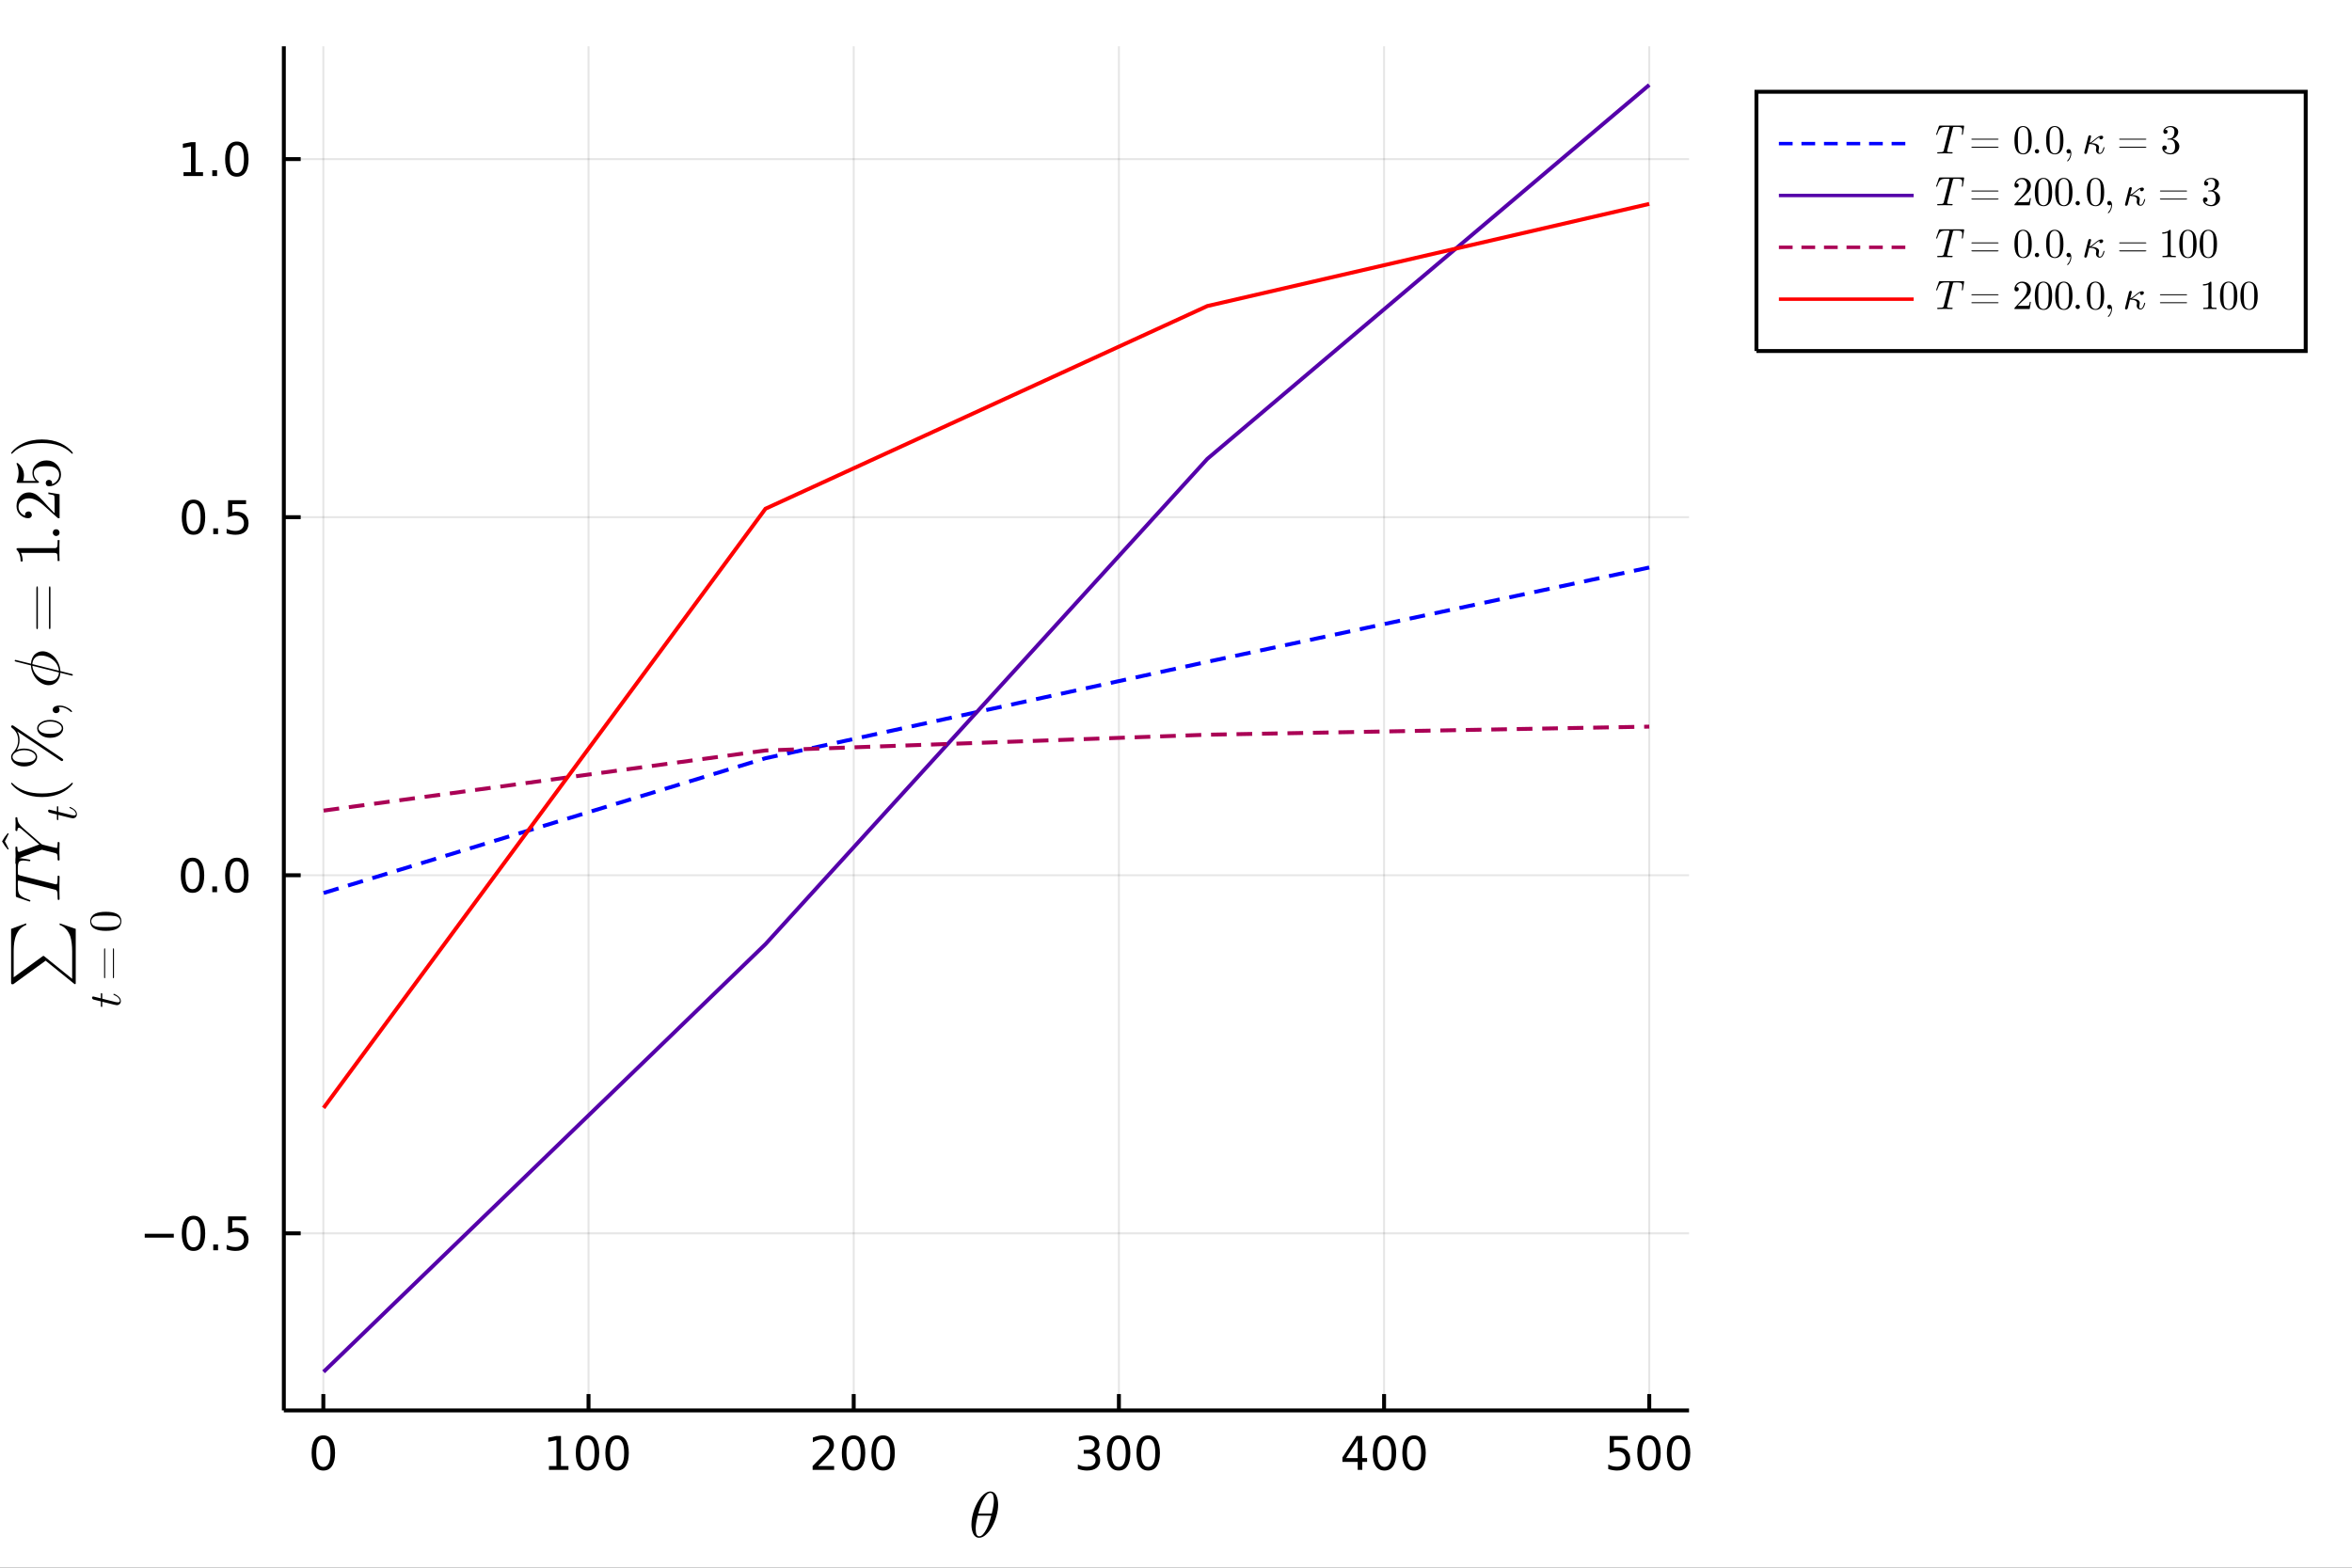 <?xml version="1.0" encoding="utf-8"?>
<svg xmlns="http://www.w3.org/2000/svg" xmlns:xlink="http://www.w3.org/1999/xlink" width="600" height="400" viewBox="0 0 2400 1600">
<rect x="0" y="0" width="2400" height="1600" fill="#333333" stroke="none"/>
<defs>
  <clipPath id="clip600">
    <rect x="0" y="0" width="2400" height="1600"/>
  </clipPath>
</defs>
<path clip-path="url(#clip600)" d="
M0 1600 L2400 1600 L2400 0 L0 0  Z
  " fill="#ffffff" fill-rule="evenodd" fill-opacity="1"/>
<defs>
  <clipPath id="clip601">
    <rect x="480" y="0" width="1681" height="1600"/>
  </clipPath>
</defs>
<defs>
  <clipPath id="clip602">
    <rect x="289" y="47" width="1435" height="1393"/>
  </clipPath>
</defs>
<path clip-path="url(#clip600)" d="
M289.626 1439.5 L1723.51 1439.5 L1723.51 47.244 L289.626 47.244  Z
  " fill="#ffffff" fill-rule="evenodd" fill-opacity="1"/>
<polyline clip-path="url(#clip602)" style="stroke:#000000; stroke-width:2; stroke-opacity:0.1; fill:none" points="
  329.937,1439.5 329.937,47.244 
  "/>
<polyline clip-path="url(#clip602)" style="stroke:#000000; stroke-width:2; stroke-opacity:0.1; fill:none" points="
  600.535,1439.5 600.535,47.244 
  "/>
<polyline clip-path="url(#clip602)" style="stroke:#000000; stroke-width:2; stroke-opacity:0.1; fill:none" points="
  871.132,1439.5 871.132,47.244 
  "/>
<polyline clip-path="url(#clip602)" style="stroke:#000000; stroke-width:2; stroke-opacity:0.1; fill:none" points="
  1141.73,1439.5 1141.73,47.244 
  "/>
<polyline clip-path="url(#clip602)" style="stroke:#000000; stroke-width:2; stroke-opacity:0.1; fill:none" points="
  1412.33,1439.5 1412.33,47.244 
  "/>
<polyline clip-path="url(#clip602)" style="stroke:#000000; stroke-width:2; stroke-opacity:0.1; fill:none" points="
  1682.93,1439.5 1682.93,47.244 
  "/>
<polyline clip-path="url(#clip600)" style="stroke:#000000; stroke-width:4; stroke-opacity:1; fill:none" points="
  289.626,1439.5 1723.51,1439.5 
  "/>
<polyline clip-path="url(#clip600)" style="stroke:#000000; stroke-width:4; stroke-opacity:1; fill:none" points="
  329.937,1439.5 329.937,1422.79 
  "/>
<polyline clip-path="url(#clip600)" style="stroke:#000000; stroke-width:4; stroke-opacity:1; fill:none" points="
  600.535,1439.5 600.535,1422.79 
  "/>
<polyline clip-path="url(#clip600)" style="stroke:#000000; stroke-width:4; stroke-opacity:1; fill:none" points="
  871.132,1439.5 871.132,1422.79 
  "/>
<polyline clip-path="url(#clip600)" style="stroke:#000000; stroke-width:4; stroke-opacity:1; fill:none" points="
  1141.73,1439.5 1141.73,1422.79 
  "/>
<polyline clip-path="url(#clip600)" style="stroke:#000000; stroke-width:4; stroke-opacity:1; fill:none" points="
  1412.33,1439.5 1412.33,1422.79 
  "/>
<polyline clip-path="url(#clip600)" style="stroke:#000000; stroke-width:4; stroke-opacity:1; fill:none" points="
  1682.93,1439.5 1682.93,1422.79 
  "/>
<path clip-path="url(#clip600)" d="M 0 0 M329.937 1468.69 Q326.326 1468.69 324.497 1472.26 Q322.692 1475.8 322.692 1482.93 Q322.692 1490.04 324.497 1493.6 Q326.326 1497.14 329.937 1497.14 Q333.571 1497.14 335.377 1493.6 Q337.206 1490.04 337.206 1482.93 Q337.206 1475.8 335.377 1472.26 Q333.571 1468.69 329.937 1468.69 M329.937 1464.99 Q335.747 1464.99 338.803 1469.6 Q341.882 1474.18 341.882 1482.93 Q341.882 1491.66 338.803 1496.26 Q335.747 1500.85 329.937 1500.85 Q324.127 1500.85 321.048 1496.26 Q317.993 1491.66 317.993 1482.93 Q317.993 1474.18 321.048 1469.6 Q324.127 1464.99 329.937 1464.99 Z" fill="#000000" fill-rule="evenodd" fill-opacity="1" /><path clip-path="url(#clip600)" d="M 0 0 M560.142 1496.24 L567.78 1496.24 L567.78 1469.87 L559.47 1471.54 L559.47 1467.28 L567.734 1465.61 L572.41 1465.61 L572.41 1496.24 L580.049 1496.24 L580.049 1500.17 L560.142 1500.17 L560.142 1496.24 Z" fill="#000000" fill-rule="evenodd" fill-opacity="1" /><path clip-path="url(#clip600)" d="M 0 0 M599.493 1468.69 Q595.882 1468.69 594.053 1472.26 Q592.248 1475.8 592.248 1482.93 Q592.248 1490.04 594.053 1493.6 Q595.882 1497.14 599.493 1497.14 Q603.127 1497.14 604.933 1493.6 Q606.762 1490.04 606.762 1482.93 Q606.762 1475.8 604.933 1472.26 Q603.127 1468.69 599.493 1468.69 M599.493 1464.99 Q605.303 1464.99 608.359 1469.6 Q611.438 1474.18 611.438 1482.93 Q611.438 1491.66 608.359 1496.26 Q605.303 1500.85 599.493 1500.85 Q593.683 1500.85 590.604 1496.26 Q587.549 1491.66 587.549 1482.93 Q587.549 1474.18 590.604 1469.6 Q593.683 1464.99 599.493 1464.99 Z" fill="#000000" fill-rule="evenodd" fill-opacity="1" /><path clip-path="url(#clip600)" d="M 0 0 M629.655 1468.69 Q626.044 1468.69 624.215 1472.26 Q622.41 1475.8 622.41 1482.93 Q622.41 1490.04 624.215 1493.6 Q626.044 1497.14 629.655 1497.14 Q633.289 1497.14 635.095 1493.6 Q636.924 1490.04 636.924 1482.93 Q636.924 1475.8 635.095 1472.26 Q633.289 1468.69 629.655 1468.69 M629.655 1464.99 Q635.465 1464.99 638.521 1469.6 Q641.599 1474.18 641.599 1482.93 Q641.599 1491.66 638.521 1496.26 Q635.465 1500.85 629.655 1500.85 Q623.845 1500.85 620.766 1496.26 Q617.711 1491.66 617.711 1482.93 Q617.711 1474.18 620.766 1469.6 Q623.845 1464.99 629.655 1464.99 Z" fill="#000000" fill-rule="evenodd" fill-opacity="1" /><path clip-path="url(#clip600)" d="M 0 0 M834.825 1496.24 L851.144 1496.24 L851.144 1500.17 L829.2 1500.17 L829.2 1496.24 Q831.862 1493.48 836.445 1488.85 Q841.052 1484.2 842.232 1482.86 Q844.477 1480.34 845.357 1478.6 Q846.26 1476.84 846.26 1475.15 Q846.26 1472.4 844.315 1470.66 Q842.394 1468.92 839.292 1468.92 Q837.093 1468.92 834.64 1469.69 Q832.209 1470.45 829.431 1472 L829.431 1467.28 Q832.255 1466.15 834.709 1465.57 Q837.163 1464.99 839.2 1464.99 Q844.57 1464.99 847.764 1467.67 Q850.959 1470.36 850.959 1474.85 Q850.959 1476.98 850.149 1478.9 Q849.362 1480.8 847.255 1483.39 Q846.677 1484.06 843.575 1487.28 Q840.473 1490.47 834.825 1496.24 Z" fill="#000000" fill-rule="evenodd" fill-opacity="1" /><path clip-path="url(#clip600)" d="M 0 0 M870.959 1468.69 Q867.348 1468.69 865.519 1472.26 Q863.713 1475.8 863.713 1482.93 Q863.713 1490.04 865.519 1493.6 Q867.348 1497.14 870.959 1497.14 Q874.593 1497.14 876.399 1493.6 Q878.227 1490.04 878.227 1482.93 Q878.227 1475.8 876.399 1472.26 Q874.593 1468.69 870.959 1468.69 M870.959 1464.99 Q876.769 1464.99 879.825 1469.6 Q882.903 1474.18 882.903 1482.93 Q882.903 1491.66 879.825 1496.26 Q876.769 1500.85 870.959 1500.85 Q865.149 1500.85 862.07 1496.26 Q859.014 1491.66 859.014 1482.93 Q859.014 1474.18 862.07 1469.6 Q865.149 1464.99 870.959 1464.99 Z" fill="#000000" fill-rule="evenodd" fill-opacity="1" /><path clip-path="url(#clip600)" d="M 0 0 M901.121 1468.69 Q897.51 1468.69 895.681 1472.26 Q893.875 1475.8 893.875 1482.93 Q893.875 1490.04 895.681 1493.6 Q897.51 1497.14 901.121 1497.14 Q904.755 1497.14 906.56 1493.6 Q908.389 1490.04 908.389 1482.93 Q908.389 1475.8 906.56 1472.26 Q904.755 1468.69 901.121 1468.69 M901.121 1464.99 Q906.931 1464.99 909.986 1469.6 Q913.065 1474.18 913.065 1482.93 Q913.065 1491.66 909.986 1496.26 Q906.931 1500.85 901.121 1500.85 Q895.311 1500.85 892.232 1496.26 Q889.176 1491.66 889.176 1482.93 Q889.176 1474.18 892.232 1469.6 Q895.311 1464.99 901.121 1464.99 Z" fill="#000000" fill-rule="evenodd" fill-opacity="1" /><path clip-path="url(#clip600)" d="M 0 0 M1115.49 1481.54 Q1118.85 1482.26 1120.72 1484.53 Q1122.62 1486.79 1122.62 1490.13 Q1122.62 1495.24 1119.1 1498.04 Q1115.58 1500.85 1109.1 1500.85 Q1106.93 1500.85 1104.61 1500.41 Q1102.32 1499.99 1099.87 1499.13 L1099.87 1494.62 Q1101.81 1495.75 1104.13 1496.33 Q1106.44 1496.91 1108.96 1496.91 Q1113.36 1496.91 1115.65 1495.17 Q1117.97 1493.44 1117.97 1490.13 Q1117.97 1487.07 1115.82 1485.36 Q1113.69 1483.62 1109.87 1483.62 L1105.84 1483.62 L1105.84 1479.78 L1110.05 1479.78 Q1113.5 1479.78 1115.33 1478.41 Q1117.16 1477.03 1117.16 1474.43 Q1117.16 1471.77 1115.26 1470.36 Q1113.39 1468.92 1109.87 1468.92 Q1107.95 1468.92 1105.75 1469.34 Q1103.55 1469.76 1100.91 1470.64 L1100.91 1466.47 Q1103.57 1465.73 1105.89 1465.36 Q1108.22 1464.99 1110.28 1464.99 Q1115.61 1464.99 1118.71 1467.42 Q1121.81 1469.83 1121.81 1473.95 Q1121.81 1476.82 1120.17 1478.81 Q1118.52 1480.78 1115.49 1481.54 Z" fill="#000000" fill-rule="evenodd" fill-opacity="1" /><path clip-path="url(#clip600)" d="M 0 0 M1141.49 1468.69 Q1137.88 1468.69 1136.05 1472.26 Q1134.24 1475.8 1134.24 1482.93 Q1134.24 1490.04 1136.05 1493.6 Q1137.88 1497.14 1141.49 1497.14 Q1145.12 1497.14 1146.93 1493.6 Q1148.76 1490.04 1148.76 1482.93 Q1148.76 1475.8 1146.93 1472.26 Q1145.12 1468.69 1141.49 1468.69 M1141.49 1464.99 Q1147.3 1464.99 1150.35 1469.6 Q1153.43 1474.18 1153.43 1482.93 Q1153.43 1491.66 1150.35 1496.26 Q1147.3 1500.85 1141.49 1500.85 Q1135.68 1500.85 1132.6 1496.26 Q1129.54 1491.66 1129.54 1482.93 Q1129.54 1474.18 1132.6 1469.6 Q1135.68 1464.99 1141.49 1464.99 Z" fill="#000000" fill-rule="evenodd" fill-opacity="1" /><path clip-path="url(#clip600)" d="M 0 0 M1171.65 1468.69 Q1168.04 1468.69 1166.21 1472.26 Q1164.4 1475.8 1164.4 1482.93 Q1164.4 1490.04 1166.21 1493.6 Q1168.04 1497.14 1171.65 1497.14 Q1175.28 1497.14 1177.09 1493.6 Q1178.92 1490.04 1178.92 1482.93 Q1178.92 1475.8 1177.09 1472.26 Q1175.28 1468.69 1171.65 1468.69 M1171.65 1464.99 Q1177.46 1464.99 1180.51 1469.6 Q1183.59 1474.18 1183.59 1482.93 Q1183.59 1491.66 1180.51 1496.26 Q1177.46 1500.85 1171.65 1500.85 Q1165.84 1500.85 1162.76 1496.26 Q1159.7 1491.66 1159.7 1482.93 Q1159.7 1474.18 1162.76 1469.6 Q1165.84 1464.99 1171.65 1464.99 Z" fill="#000000" fill-rule="evenodd" fill-opacity="1" /><path clip-path="url(#clip600)" d="M 0 0 M1385.42 1469.69 L1373.61 1488.14 L1385.42 1488.14 L1385.42 1469.69 M1384.19 1465.61 L1390.07 1465.61 L1390.07 1488.14 L1395 1488.14 L1395 1492.03 L1390.07 1492.03 L1390.07 1500.17 L1385.42 1500.17 L1385.42 1492.03 L1369.82 1492.03 L1369.82 1487.51 L1384.19 1465.61 Z" fill="#000000" fill-rule="evenodd" fill-opacity="1" /><path clip-path="url(#clip600)" d="M 0 0 M1412.73 1468.69 Q1409.12 1468.69 1407.29 1472.26 Q1405.49 1475.8 1405.49 1482.93 Q1405.49 1490.04 1407.29 1493.6 Q1409.12 1497.14 1412.73 1497.14 Q1416.37 1497.14 1418.17 1493.6 Q1420 1490.04 1420 1482.93 Q1420 1475.8 1418.17 1472.26 Q1416.37 1468.69 1412.73 1468.69 M1412.73 1464.99 Q1418.54 1464.99 1421.6 1469.6 Q1424.68 1474.18 1424.68 1482.93 Q1424.68 1491.66 1421.6 1496.26 Q1418.54 1500.85 1412.73 1500.85 Q1406.92 1500.85 1403.84 1496.26 Q1400.79 1491.66 1400.79 1482.93 Q1400.79 1474.18 1403.84 1469.6 Q1406.92 1464.99 1412.73 1464.99 Z" fill="#000000" fill-rule="evenodd" fill-opacity="1" /><path clip-path="url(#clip600)" d="M 0 0 M1442.89 1468.69 Q1439.28 1468.69 1437.45 1472.26 Q1435.65 1475.8 1435.65 1482.93 Q1435.65 1490.04 1437.45 1493.6 Q1439.28 1497.14 1442.89 1497.14 Q1446.53 1497.14 1448.33 1493.6 Q1450.16 1490.04 1450.16 1482.93 Q1450.16 1475.8 1448.33 1472.26 Q1446.53 1468.69 1442.89 1468.69 M1442.89 1464.99 Q1448.7 1464.99 1451.76 1469.6 Q1454.84 1474.18 1454.84 1482.93 Q1454.84 1491.66 1451.76 1496.26 Q1448.7 1500.85 1442.89 1500.85 Q1437.08 1500.85 1434.01 1496.26 Q1430.95 1491.66 1430.95 1482.93 Q1430.95 1474.18 1434.01 1469.6 Q1437.08 1464.99 1442.89 1464.99 Z" fill="#000000" fill-rule="evenodd" fill-opacity="1" /><path clip-path="url(#clip600)" d="M 0 0 M1642.54 1465.61 L1660.9 1465.61 L1660.9 1469.55 L1646.83 1469.55 L1646.83 1478.02 Q1647.84 1477.67 1648.86 1477.51 Q1649.88 1477.33 1650.9 1477.33 Q1656.69 1477.33 1660.07 1480.5 Q1663.45 1483.67 1663.45 1489.09 Q1663.45 1494.66 1659.97 1497.77 Q1656.5 1500.85 1650.18 1500.85 Q1648.01 1500.85 1645.74 1500.47 Q1643.49 1500.1 1641.09 1499.36 L1641.09 1494.66 Q1643.17 1495.8 1645.39 1496.35 Q1647.61 1496.91 1650.09 1496.91 Q1654.09 1496.91 1656.43 1494.8 Q1658.77 1492.7 1658.77 1489.09 Q1658.77 1485.47 1656.43 1483.37 Q1654.09 1481.26 1650.09 1481.26 Q1648.21 1481.26 1646.34 1481.68 Q1644.49 1482.1 1642.54 1482.97 L1642.54 1465.61 Z" fill="#000000" fill-rule="evenodd" fill-opacity="1" /><path clip-path="url(#clip600)" d="M 0 0 M1682.66 1468.69 Q1679.05 1468.69 1677.22 1472.26 Q1675.41 1475.8 1675.41 1482.93 Q1675.41 1490.04 1677.22 1493.6 Q1679.05 1497.14 1682.66 1497.14 Q1686.29 1497.14 1688.1 1493.6 Q1689.93 1490.04 1689.93 1482.93 Q1689.93 1475.8 1688.1 1472.26 Q1686.29 1468.69 1682.66 1468.69 M1682.66 1464.99 Q1688.47 1464.99 1691.52 1469.6 Q1694.6 1474.18 1694.6 1482.93 Q1694.6 1491.66 1691.52 1496.26 Q1688.47 1500.85 1682.66 1500.85 Q1676.85 1500.85 1673.77 1496.26 Q1670.71 1491.66 1670.71 1482.93 Q1670.71 1474.18 1673.77 1469.6 Q1676.85 1464.99 1682.66 1464.99 Z" fill="#000000" fill-rule="evenodd" fill-opacity="1" /><path clip-path="url(#clip600)" d="M 0 0 M1712.82 1468.69 Q1709.21 1468.69 1707.38 1472.26 Q1705.58 1475.8 1705.58 1482.93 Q1705.58 1490.04 1707.38 1493.6 Q1709.21 1497.14 1712.82 1497.14 Q1716.46 1497.14 1718.26 1493.6 Q1720.09 1490.04 1720.09 1482.93 Q1720.09 1475.8 1718.26 1472.26 Q1716.46 1468.69 1712.82 1468.69 M1712.82 1464.99 Q1718.63 1464.99 1721.69 1469.6 Q1724.77 1474.18 1724.77 1482.93 Q1724.77 1491.66 1721.69 1496.26 Q1718.63 1500.85 1712.82 1500.85 Q1707.01 1500.85 1703.93 1496.26 Q1700.88 1491.66 1700.88 1482.93 Q1700.88 1474.18 1703.93 1469.6 Q1707.01 1464.99 1712.82 1464.99 Z" fill="#000000" fill-rule="evenodd" fill-opacity="1" /><path clip-path="url(#clip600)" d="M 0 0 M1018.5 1535.75 Q1018.5 1541.16 1016.76 1547.24 Q1015.06 1553.3 1012.35 1558.19 Q1009.64 1563.06 1006.1 1566.28 Q1002.56 1569.47 999.178 1569.47 Q997.02 1569.47 995.41 1568.27 Q993.832 1567.05 992.962 1565.02 Q992.093 1562.96 991.674 1560.71 Q991.255 1558.42 991.255 1555.94 Q991.255 1552.24 992.06 1548.21 Q992.866 1544.15 994.218 1540.48 Q995.571 1536.78 997.471 1533.43 Q999.371 1530.05 1001.46 1527.6 Q1003.59 1525.12 1005.97 1523.67 Q1008.36 1522.22 1010.58 1522.22 Q1012.19 1522.22 1013.48 1522.93 Q1014.8 1523.6 1015.64 1524.8 Q1016.47 1525.96 1017.05 1527.34 Q1017.66 1528.73 1017.95 1530.34 Q1018.24 1531.91 1018.37 1533.23 Q1018.5 1534.52 1018.5 1535.75 M1014.15 1531.66 Q1014.15 1530.01 1014.02 1528.79 Q1013.9 1527.53 1013.54 1526.28 Q1013.19 1525.02 1012.41 1524.35 Q1011.67 1523.67 1010.51 1523.67 Q1007.13 1523.67 1003.33 1530.59 Q1002.11 1532.75 1001.01 1535.68 Q999.919 1538.61 999.532 1540 Q999.146 1541.38 998.244 1544.8 L1012.03 1544.8 Q1014.15 1536 1014.15 1531.66 M1011.45 1546.89 L997.729 1546.89 Q995.603 1554.94 995.603 1559.96 Q995.603 1564.34 996.505 1566.18 Q997.439 1567.98 999.178 1567.98 Q1001.17 1567.98 1003.04 1565.99 Q1004.91 1563.96 1006.81 1560.29 Q1009.32 1555.52 1011.45 1546.89 Z" fill="#000000" fill-rule="evenodd" fill-opacity="1" /><polyline clip-path="url(#clip602)" style="stroke:#000000; stroke-width:2; stroke-opacity:0.1; fill:none" points="
  289.626,1258.75 1723.51,1258.75 
  "/>
<polyline clip-path="url(#clip602)" style="stroke:#000000; stroke-width:2; stroke-opacity:0.1; fill:none" points="
  289.626,893.293 1723.51,893.293 
  "/>
<polyline clip-path="url(#clip602)" style="stroke:#000000; stroke-width:2; stroke-opacity:0.1; fill:none" points="
  289.626,527.838 1723.51,527.838 
  "/>
<polyline clip-path="url(#clip602)" style="stroke:#000000; stroke-width:2; stroke-opacity:0.1; fill:none" points="
  289.626,162.383 1723.51,162.383 
  "/>
<polyline clip-path="url(#clip600)" style="stroke:#000000; stroke-width:4; stroke-opacity:1; fill:none" points="
  289.626,1439.5 289.626,47.244 
  "/>
<polyline clip-path="url(#clip600)" style="stroke:#000000; stroke-width:4; stroke-opacity:1; fill:none" points="
  289.626,1258.75 306.833,1258.75 
  "/>
<polyline clip-path="url(#clip600)" style="stroke:#000000; stroke-width:4; stroke-opacity:1; fill:none" points="
  289.626,893.293 306.833,893.293 
  "/>
<polyline clip-path="url(#clip600)" style="stroke:#000000; stroke-width:4; stroke-opacity:1; fill:none" points="
  289.626,527.838 306.833,527.838 
  "/>
<polyline clip-path="url(#clip600)" style="stroke:#000000; stroke-width:4; stroke-opacity:1; fill:none" points="
  289.626,162.383 306.833,162.383 
  "/>
<path clip-path="url(#clip600)" d="M 0 0 M147.678 1259.2 L177.354 1259.2 L177.354 1263.14 L147.678 1263.14 L147.678 1259.2 Z" fill="#000000" fill-rule="evenodd" fill-opacity="1" /><path clip-path="url(#clip600)" d="M 0 0 M197.446 1244.55 Q193.835 1244.55 192.006 1248.11 Q190.201 1251.65 190.201 1258.78 Q190.201 1265.89 192.006 1269.45 Q193.835 1273 197.446 1273 Q201.08 1273 202.886 1269.45 Q204.714 1265.89 204.714 1258.78 Q204.714 1251.65 202.886 1248.11 Q201.08 1244.55 197.446 1244.55 M197.446 1240.84 Q203.256 1240.84 206.312 1245.45 Q209.39 1250.03 209.39 1258.78 Q209.39 1267.51 206.312 1272.12 Q203.256 1276.7 197.446 1276.7 Q191.636 1276.7 188.557 1272.12 Q185.502 1267.51 185.502 1258.78 Q185.502 1250.03 188.557 1245.45 Q191.636 1240.84 197.446 1240.84 Z" fill="#000000" fill-rule="evenodd" fill-opacity="1" /><path clip-path="url(#clip600)" d="M 0 0 M217.608 1270.15 L222.492 1270.15 L222.492 1276.03 L217.608 1276.03 L217.608 1270.15 Z" fill="#000000" fill-rule="evenodd" fill-opacity="1" /><path clip-path="url(#clip600)" d="M 0 0 M232.724 1241.47 L251.08 1241.47 L251.08 1245.4 L237.006 1245.4 L237.006 1253.88 Q238.024 1253.53 239.043 1253.37 Q240.062 1253.18 241.08 1253.18 Q246.867 1253.18 250.247 1256.35 Q253.626 1259.52 253.626 1264.94 Q253.626 1270.52 250.154 1273.62 Q246.682 1276.7 240.362 1276.7 Q238.187 1276.7 235.918 1276.33 Q233.673 1275.96 231.265 1275.22 L231.265 1270.52 Q233.349 1271.65 235.571 1272.21 Q237.793 1272.76 240.27 1272.76 Q244.274 1272.76 246.612 1270.66 Q248.95 1268.55 248.95 1264.94 Q248.95 1261.33 246.612 1259.22 Q244.274 1257.12 240.27 1257.12 Q238.395 1257.12 236.52 1257.53 Q234.668 1257.95 232.724 1258.83 L232.724 1241.47 Z" fill="#000000" fill-rule="evenodd" fill-opacity="1" /><path clip-path="url(#clip600)" d="M 0 0 M196.451 879.092 Q192.84 879.092 191.011 882.657 Q189.205 886.198 189.205 893.328 Q189.205 900.434 191.011 903.999 Q192.84 907.541 196.451 907.541 Q200.085 907.541 201.89 903.999 Q203.719 900.434 203.719 893.328 Q203.719 886.198 201.89 882.657 Q200.085 879.092 196.451 879.092 M196.451 875.388 Q202.261 875.388 205.316 879.995 Q208.395 884.578 208.395 893.328 Q208.395 902.055 205.316 906.661 Q202.261 911.245 196.451 911.245 Q190.64 911.245 187.562 906.661 Q184.506 902.055 184.506 893.328 Q184.506 884.578 187.562 879.995 Q190.64 875.388 196.451 875.388 Z" fill="#000000" fill-rule="evenodd" fill-opacity="1" /><path clip-path="url(#clip600)" d="M 0 0 M216.613 904.694 L221.497 904.694 L221.497 910.573 L216.613 910.573 L216.613 904.694 Z" fill="#000000" fill-rule="evenodd" fill-opacity="1" /><path clip-path="url(#clip600)" d="M 0 0 M241.682 879.092 Q238.071 879.092 236.242 882.657 Q234.437 886.198 234.437 893.328 Q234.437 900.434 236.242 903.999 Q238.071 907.541 241.682 907.541 Q245.316 907.541 247.122 903.999 Q248.95 900.434 248.95 893.328 Q248.95 886.198 247.122 882.657 Q245.316 879.092 241.682 879.092 M241.682 875.388 Q247.492 875.388 250.548 879.995 Q253.626 884.578 253.626 893.328 Q253.626 902.055 250.548 906.661 Q247.492 911.245 241.682 911.245 Q235.872 911.245 232.793 906.661 Q229.738 902.055 229.738 893.328 Q229.738 884.578 232.793 879.995 Q235.872 875.388 241.682 875.388 Z" fill="#000000" fill-rule="evenodd" fill-opacity="1" /><path clip-path="url(#clip600)" d="M 0 0 M197.446 513.637 Q193.835 513.637 192.006 517.201 Q190.201 520.743 190.201 527.873 Q190.201 534.979 192.006 538.544 Q193.835 542.086 197.446 542.086 Q201.08 542.086 202.886 538.544 Q204.714 534.979 204.714 527.873 Q204.714 520.743 202.886 517.201 Q201.08 513.637 197.446 513.637 M197.446 509.933 Q203.256 509.933 206.312 514.539 Q209.39 519.123 209.39 527.873 Q209.39 536.599 206.312 541.206 Q203.256 545.789 197.446 545.789 Q191.636 545.789 188.557 541.206 Q185.502 536.599 185.502 527.873 Q185.502 519.123 188.557 514.539 Q191.636 509.933 197.446 509.933 Z" fill="#000000" fill-rule="evenodd" fill-opacity="1" /><path clip-path="url(#clip600)" d="M 0 0 M217.608 539.238 L222.492 539.238 L222.492 545.118 L217.608 545.118 L217.608 539.238 Z" fill="#000000" fill-rule="evenodd" fill-opacity="1" /><path clip-path="url(#clip600)" d="M 0 0 M232.724 510.558 L251.08 510.558 L251.08 514.493 L237.006 514.493 L237.006 522.965 Q238.024 522.618 239.043 522.456 Q240.062 522.271 241.08 522.271 Q246.867 522.271 250.247 525.442 Q253.626 528.613 253.626 534.03 Q253.626 539.609 250.154 542.711 Q246.682 545.789 240.362 545.789 Q238.187 545.789 235.918 545.419 Q233.673 545.049 231.265 544.308 L231.265 539.609 Q233.349 540.743 235.571 541.299 Q237.793 541.854 240.27 541.854 Q244.274 541.854 246.612 539.748 Q248.95 537.641 248.95 534.03 Q248.95 530.419 246.612 528.312 Q244.274 526.206 240.27 526.206 Q238.395 526.206 236.52 526.623 Q234.668 527.039 232.724 527.919 L232.724 510.558 Z" fill="#000000" fill-rule="evenodd" fill-opacity="1" /><path clip-path="url(#clip600)" d="M 0 0 M187.261 175.727 L194.9 175.727 L194.9 149.362 L186.59 151.029 L186.59 146.769 L194.853 145.103 L199.529 145.103 L199.529 175.727 L207.168 175.727 L207.168 179.663 L187.261 179.663 L187.261 175.727 Z" fill="#000000" fill-rule="evenodd" fill-opacity="1" /><path clip-path="url(#clip600)" d="M 0 0 M216.613 173.783 L221.497 173.783 L221.497 179.663 L216.613 179.663 L216.613 173.783 Z" fill="#000000" fill-rule="evenodd" fill-opacity="1" /><path clip-path="url(#clip600)" d="M 0 0 M241.682 148.181 Q238.071 148.181 236.242 151.746 Q234.437 155.288 234.437 162.417 Q234.437 169.524 236.242 173.089 Q238.071 176.63 241.682 176.63 Q245.316 176.63 247.122 173.089 Q248.95 169.524 248.95 162.417 Q248.95 155.288 247.122 151.746 Q245.316 148.181 241.682 148.181 M241.682 144.478 Q247.492 144.478 250.548 149.084 Q253.626 153.667 253.626 162.417 Q253.626 171.144 250.548 175.751 Q247.492 180.334 241.682 180.334 Q235.872 180.334 232.793 175.751 Q229.738 171.144 229.738 162.417 Q229.738 153.667 232.793 149.084 Q235.872 144.478 241.682 144.478 Z" fill="#000000" fill-rule="evenodd" fill-opacity="1" /><path clip-path="url(#clip600)" d="M 0 0 M60.857 942.374 L77.282 948.043 L77.282 1002.73 Q77.282 1003.47 77.25 1003.76 Q77.218 1004.05 77.057 1004.27 Q76.896 1004.5 76.541 1004.5 Q76.251 1004.5 75.511 1003.92 L46.558 980.506 L13.45 1004.56 Q11.936 1004.56 11.646 1004.31 Q11.324 1004.05 11.324 1002.73 L11.324 948.043 L26.751 942.374 L26.751 944.017 Q24.754 944.758 23.08 945.949 Q21.373 947.109 20.149 948.461 Q18.925 949.782 17.959 951.521 Q16.96 953.228 16.349 954.838 Q15.704 956.416 15.254 958.381 Q14.77 960.345 14.545 961.923 Q14.287 963.469 14.159 965.402 Q14.03 967.334 13.998 968.558 Q13.965 969.782 13.965 971.327 L13.965 997.446 L43.369 976.03 Q44.11 975.546 44.303 975.546 Q44.593 975.546 45.366 976.158 L73.643 999.024 L73.643 971.005 Q73.643 961.988 71.743 955.708 Q70.293 951.456 67.427 948.365 Q64.561 945.241 60.857 944.017 L60.857 942.374 Z" fill="#000000" fill-rule="evenodd" fill-opacity="1" /><path clip-path="url(#clip600)" d="M 0 0 M103.424 1013.55 Q104.055 1013.55 104.213 1013.85 Q104.349 1014.14 104.349 1014.95 L104.349 1019.28 L117.965 1022.7 Q119.16 1022.98 120.174 1022.98 Q121.302 1022.98 121.798 1022.64 Q122.294 1022.28 122.294 1021.53 Q122.294 1020.07 120.964 1018.49 Q119.633 1016.89 116.387 1015.54 Q115.959 1015.36 115.869 1015.27 Q115.756 1015.15 115.756 1014.86 Q115.756 1014.3 116.207 1014.3 Q116.365 1014.3 117.086 1014.61 Q117.807 1014.9 118.867 1015.56 Q119.927 1016.19 120.918 1017.02 Q121.91 1017.84 122.632 1019.08 Q123.331 1020.32 123.331 1021.65 Q123.331 1023.52 122.136 1024.71 Q120.941 1025.88 119.07 1025.88 Q118.461 1025.88 116.522 1025.41 Q114.561 1024.94 104.349 1022.37 L104.349 1026.45 Q104.349 1027.01 104.326 1027.24 Q104.303 1027.44 104.191 1027.6 Q104.055 1027.73 103.785 1027.73 Q103.357 1027.73 103.176 1027.55 Q102.973 1027.37 102.951 1027.15 Q102.906 1026.9 102.906 1026.33 L102.906 1022.01 L95.579 1020.2 Q94.858 1020.02 94.452 1019.57 Q94.023 1019.1 93.978 1018.83 Q93.911 1018.56 93.911 1018.35 Q93.911 1017.75 94.249 1017.38 Q94.564 1017.02 95.15 1017.02 Q95.466 1017.02 102.906 1018.92 L102.906 1014.86 Q102.906 1014.34 102.928 1014.14 Q102.951 1013.91 103.064 1013.73 Q103.176 1013.55 103.424 1013.55 Z" fill="#000000" fill-rule="evenodd" fill-opacity="1" /><path clip-path="url(#clip600)" d="M 0 0 M115.801 998.419 Q115.237 998.374 115.237 997.495 L115.237 969.202 Q115.237 967.872 115.756 967.85 Q116.319 967.85 116.297 969.112 L116.297 997.179 Q116.319 998.419 115.801 998.419 M106.783 998.419 Q106.22 998.419 106.242 997.45 L106.242 969.247 Q106.242 967.872 106.783 967.85 Q107.302 967.85 107.302 969.022 L107.302 997.495 Q107.302 998.419 106.783 998.419 Z" fill="#000000" fill-rule="evenodd" fill-opacity="1" /><path clip-path="url(#clip600)" d="M 0 0 M108.046 950.037 Q101.26 950.037 97.563 948.324 Q92.062 945.934 92.062 940.298 Q92.062 939.104 92.4 937.864 Q92.716 936.601 93.956 935.023 Q95.196 933.422 97.225 932.453 Q101.147 930.604 108.046 930.604 Q114.786 930.604 118.461 932.318 Q123.827 934.82 123.827 940.344 Q123.827 942.418 122.767 944.537 Q121.707 946.633 119.16 947.963 Q115.35 950.037 108.046 950.037 M107.482 946.205 Q114.448 946.205 117.221 945.709 Q120.22 945.145 121.527 943.612 Q122.812 942.057 122.812 940.344 Q122.812 938.495 121.437 936.962 Q120.039 935.406 117.041 934.933 Q114.088 934.414 107.482 934.437 Q101.057 934.437 98.487 934.888 Q95.489 935.497 94.294 937.12 Q93.076 938.72 93.076 940.344 Q93.076 940.952 93.257 941.606 Q93.437 942.237 93.956 943.162 Q94.474 944.086 95.759 944.807 Q97.044 945.506 98.983 945.844 Q101.485 946.205 107.482 946.205 Z" fill="#000000" fill-rule="evenodd" fill-opacity="1" /><path clip-path="url(#clip600)" d="M 0 0 M16.864 875.27 Q17.476 875.27 17.991 875.399 L29.456 877.202 Q30.326 877.299 30.648 877.492 Q30.97 877.653 30.97 878.168 Q30.97 878.974 30.133 878.974 Q29.65 878.974 28.877 878.78 Q25.237 878.233 23.595 878.233 Q22.5 878.233 21.695 878.458 Q20.857 878.651 20.278 878.974 Q19.698 879.263 19.311 879.94 Q18.925 880.616 18.7 881.26 Q18.474 881.904 18.378 883.064 Q18.249 884.223 18.216 885.221 Q18.184 886.22 18.184 887.862 Q18.184 891.437 18.313 892.017 Q18.474 892.629 18.957 892.951 Q19.408 893.241 20.761 893.563 L55.769 902.323 L57.153 902.58 Q57.926 902.58 58.184 902.097 Q58.442 901.614 58.603 900.133 Q58.764 898.007 58.764 895.914 Q58.764 895.849 58.764 895.721 Q58.764 895.012 58.796 894.722 Q58.796 894.432 58.86 894.142 Q58.925 893.853 59.086 893.788 Q59.215 893.692 59.472 893.692 Q60.084 893.692 60.406 893.949 Q60.696 894.207 60.76 894.465 Q60.793 894.69 60.793 895.141 Q60.793 896.043 60.728 897.975 Q60.664 899.907 60.664 900.874 L60.599 906.349 L60.664 911.952 Q60.664 912.822 60.728 914.658 Q60.793 916.493 60.793 917.363 Q60.793 918.49 59.987 918.49 Q59.086 918.49 58.925 918.071 Q58.764 917.621 58.764 915.72 Q58.764 913.047 58.635 911.598 Q58.506 910.149 58.055 909.376 Q57.604 908.571 57.153 908.345 Q56.67 908.12 55.575 907.862 L20.374 899.006 Q19.601 898.748 18.989 898.748 Q18.667 898.748 18.538 898.845 Q18.41 898.909 18.313 899.328 Q18.184 899.746 18.184 900.616 L18.184 903.192 Q18.184 905.833 18.313 907.476 Q18.41 909.086 18.893 910.632 Q19.376 912.146 20.052 913.047 Q20.729 913.917 22.113 914.883 Q23.498 915.849 25.173 916.558 Q26.848 917.234 29.585 918.2 Q30.487 918.522 30.745 918.716 Q30.97 918.877 30.97 919.327 Q30.97 919.65 30.777 919.907 Q30.551 920.133 30.262 920.133 Q29.199 919.811 29.07 919.746 L17.444 915.785 Q16.51 915.463 16.349 915.173 Q16.155 914.851 16.155 913.659 L16.155 877.073 Q16.155 876.494 16.155 876.3 Q16.155 876.107 16.22 875.785 Q16.284 875.463 16.445 875.366 Q16.606 875.27 16.864 875.27 Z" fill="#000000" fill-rule="evenodd" fill-opacity="1" /><path clip-path="url(#clip600)" d="M 0 0 M7.946 850.294 L8.87 850.858 Q7.36 854.352 4.948 858.703 Q7.36 863.054 8.87 866.548 L7.946 867.089 Q4.632 863.279 2.084 858.703 Q4.654 854.081 7.946 850.294 Z" fill="#000000" fill-rule="evenodd" fill-opacity="1" /><path clip-path="url(#clip600)" d="M 0 0 M16.542 834.027 Q16.96 834.027 17.218 834.124 Q17.476 834.189 17.605 834.446 Q17.701 834.672 17.733 834.833 Q17.766 834.961 17.798 835.348 Q17.927 836.926 18.345 838.246 Q18.732 839.567 19.505 840.694 Q20.278 841.789 20.793 842.401 Q21.308 842.981 22.339 844.011 L23.273 844.913 L42.049 861.274 Q42.693 861.853 44.11 862.208 L53.417 864.526 Q57.282 865.428 57.572 865.428 Q58.152 865.428 58.345 865.106 Q58.506 864.752 58.603 863.657 L58.764 861.145 Q58.764 859.663 59.021 859.438 Q59.182 859.309 59.472 859.309 Q60.084 859.309 60.406 859.567 Q60.696 859.792 60.76 860.018 Q60.793 860.211 60.793 860.565 L60.599 869.003 L60.793 877.312 Q60.793 878.246 60.052 878.246 Q59.569 878.246 59.311 878.182 Q59.021 878.085 58.925 877.795 Q58.796 877.505 58.796 877.28 Q58.764 877.055 58.764 876.443 Q58.731 874.961 58.731 874.22 Q58.699 873.447 58.506 872.707 Q58.313 871.966 58.184 871.708 Q58.023 871.418 57.475 871.096 Q56.896 870.742 56.445 870.646 Q55.994 870.517 54.867 870.259 Q53.868 870.001 48.426 868.649 Q42.983 867.296 42.854 867.296 Q42.5 867.296 41.727 867.554 L20.02 875.67 Q19.054 876.024 18.667 876.314 Q18.281 876.604 18.055 877.57 Q17.798 878.536 17.798 880.468 Q17.798 881.016 17.766 881.273 Q17.733 881.531 17.572 881.757 Q17.411 881.982 17.057 881.982 Q16.445 881.982 16.155 881.724 Q15.833 881.467 15.801 881.273 Q15.737 881.048 15.737 880.726 Q15.737 879.921 15.833 877.055 Q15.93 874.188 15.93 873.351 L15.737 865.042 Q15.737 864.043 16.477 864.043 Q17.379 864.043 17.605 864.398 Q17.798 864.752 17.798 865.621 Q17.798 869.518 19.376 869.518 Q19.569 869.518 20.503 869.132 L40.084 861.886 L22.468 846.588 L22.21 846.362 Q21.952 846.169 21.759 846.008 Q21.566 845.847 21.212 845.589 Q20.857 845.332 20.567 845.203 Q20.278 845.042 19.923 844.913 Q19.569 844.784 19.311 844.784 Q18.828 844.784 18.506 845.074 Q18.152 845.364 18.023 845.815 Q17.894 846.266 17.862 846.588 Q17.798 846.91 17.798 847.167 Q17.798 848.166 16.993 848.166 Q16.413 848.166 16.123 847.908 Q15.801 847.651 15.769 847.457 Q15.737 847.232 15.737 846.91 Q15.737 845.847 15.833 843.625 Q15.93 841.403 15.93 840.308 Q15.93 839.406 15.833 837.57 Q15.737 835.734 15.737 834.897 Q15.737 834.027 16.542 834.027 Z" fill="#000000" fill-rule="evenodd" fill-opacity="1" /><path clip-path="url(#clip600)" d="M 0 0 M58.579 822.834 Q59.21 822.834 59.368 823.128 Q59.503 823.421 59.503 824.232 L59.503 828.561 L73.12 831.987 Q74.314 832.258 75.329 832.258 Q76.456 832.258 76.952 831.92 Q77.448 831.559 77.448 830.815 Q77.448 829.35 76.118 827.772 Q74.788 826.171 71.542 824.818 Q71.113 824.638 71.023 824.548 Q70.91 824.435 70.91 824.142 Q70.91 823.578 71.361 823.578 Q71.519 823.578 72.24 823.894 Q72.962 824.187 74.022 824.841 Q75.081 825.472 76.073 826.306 Q77.065 827.118 77.786 828.358 Q78.485 829.598 78.485 830.928 Q78.485 832.799 77.29 833.994 Q76.096 835.166 74.224 835.166 Q73.616 835.166 71.677 834.693 Q69.716 834.219 59.503 831.649 L59.503 835.73 Q59.503 836.293 59.48 836.519 Q59.458 836.722 59.345 836.879 Q59.21 837.015 58.94 837.015 Q58.511 837.015 58.331 836.834 Q58.128 836.654 58.105 836.429 Q58.06 836.181 58.06 835.617 L58.06 831.289 L50.733 829.485 Q50.012 829.305 49.606 828.854 Q49.178 828.38 49.133 828.11 Q49.065 827.839 49.065 827.636 Q49.065 827.028 49.403 826.667 Q49.719 826.306 50.305 826.306 Q50.621 826.306 58.06 828.2 L58.06 824.142 Q58.06 823.624 58.083 823.421 Q58.105 823.195 58.218 823.015 Q58.331 822.834 58.579 822.834 Z" fill="#000000" fill-rule="evenodd" fill-opacity="1" /><path clip-path="url(#clip600)" d="M 0 0 M42.842 813.474 Q32.199 813.474 23.618 809.506 Q20.019 807.814 17.005 805.446 Q13.991 803.078 12.668 801.509 Q11.346 799.94 11.346 799.51 Q11.346 798.894 11.961 798.864 Q12.268 798.864 13.037 799.694 Q23.372 809.844 42.842 809.813 Q62.373 809.813 72.307 799.94 Q73.384 798.864 73.722 798.864 Q74.337 798.864 74.337 799.51 Q74.337 799.94 73.076 801.447 Q71.815 802.954 68.924 805.292 Q66.033 807.63 62.496 809.321 Q53.914 813.474 42.842 813.474 Z" fill="#000000" fill-rule="evenodd" fill-opacity="1" /><path clip-path="url(#clip600)" d="M 0 0 M24.593 782.245 Q18.925 782.245 15.125 779.347 Q11.324 776.448 11.324 772.551 Q11.324 770.168 13.45 767.817 Q18.538 762.471 18.506 755.482 Q18.506 747.559 12.258 742.954 Q11.324 742.149 11.324 741.569 Q11.324 741.054 11.743 740.667 Q12.13 740.249 12.645 740.249 Q13.031 740.249 13.836 740.764 L63.498 774.129 Q64.496 774.87 64.496 775.45 Q64.496 775.965 64.078 776.384 Q63.691 776.77 63.176 776.77 Q62.725 776.77 61.855 776.19 L17.733 746.561 L17.669 746.625 Q19.988 750.039 19.956 755.418 Q19.956 760.506 17.186 765.369 Q20.6 763.984 24.658 763.984 Q30.197 763.984 34.062 766.464 Q37.894 768.944 37.894 772.551 Q37.894 776.448 34.158 779.347 Q30.39 782.245 24.593 782.245 M19.215 777.704 Q21.534 778.155 24.658 778.155 Q27.749 778.155 30.068 777.704 Q32.355 777.253 33.547 776.609 Q34.738 775.933 35.447 775.031 Q36.123 774.129 36.284 773.582 Q36.445 773.034 36.445 772.487 Q36.445 769.781 33.096 767.72 Q29.714 765.627 24.593 765.627 Q19.569 765.627 16.188 767.72 Q12.774 769.781 12.774 772.487 Q12.774 773.066 12.935 773.646 Q13.096 774.194 13.804 775.063 Q14.481 775.933 15.672 776.609 Q16.864 777.253 19.215 777.704 M51.163 753.034 Q45.495 753.034 41.694 750.136 Q37.894 747.237 37.894 743.34 Q37.894 739.766 41.759 737.286 Q45.624 734.774 51.227 734.774 Q56.767 734.774 60.632 737.253 Q64.496 739.701 64.496 743.34 Q64.496 747.237 60.728 750.136 Q56.96 753.034 51.163 753.034 M45.785 748.493 Q48.136 748.944 51.227 748.944 Q54.319 748.944 56.638 748.493 Q58.957 748.01 60.148 747.366 Q61.308 746.69 61.984 745.82 Q62.693 744.918 62.854 744.371 Q63.047 743.791 63.047 743.276 Q63.047 740.571 59.698 738.51 Q56.316 736.416 51.163 736.416 Q46.139 736.416 42.757 738.51 Q39.343 740.571 39.343 743.276 Q39.343 743.856 39.537 744.435 Q39.698 744.983 40.406 745.852 Q41.083 746.69 42.274 747.366 Q43.434 748.01 45.785 748.493 Z" fill="#000000" fill-rule="evenodd" fill-opacity="1" /><path clip-path="url(#clip600)" d="M 0 0 M59.73 726.924 Q58.667 727.858 57.282 727.858 Q55.897 727.858 54.867 726.956 Q53.804 726.022 53.804 724.348 Q53.804 722.383 55.704 721.256 Q57.572 720.129 60.728 720.129 Q64.142 720.129 67.298 721.514 Q70.487 722.898 72 724.251 Q73.514 725.604 73.514 726.151 Q73.514 726.795 72.805 726.795 Q72.548 726.795 72.065 726.344 Q66.976 721.61 60.728 721.578 Q59.73 721.578 59.73 721.707 L59.859 721.868 Q60.793 722.995 60.793 724.348 Q60.793 725.99 59.73 726.924 Z" fill="#000000" fill-rule="evenodd" fill-opacity="1" /><path clip-path="url(#clip600)" d="M 0 0 M43.498 664.724 Q46.751 664.724 50.004 666.399 Q53.256 668.073 55.769 670.811 Q58.248 673.548 59.859 677.284 Q61.469 681.02 61.598 684.917 L71.421 687.429 Q73.804 687.912 74.061 688.17 Q74.319 688.427 74.319 688.814 Q74.319 689.619 73.578 689.619 Q73.353 689.619 67.781 688.17 L61.598 686.624 Q61.276 692.485 57.894 695.899 Q54.513 699.313 49.649 699.313 Q46.364 699.313 43.112 697.638 Q39.827 695.931 37.347 693.194 Q34.867 690.424 33.289 686.688 Q31.711 682.952 31.582 679.12 L16.349 675.287 Q15.479 675.094 15.254 674.933 Q15.028 674.772 15.028 674.289 Q15.028 673.935 15.189 673.742 Q15.35 673.548 15.511 673.548 L15.672 673.516 L16.606 673.709 L31.582 677.413 Q31.807 674.128 32.967 671.584 Q34.126 669.04 35.865 667.59 Q37.572 666.141 39.505 665.432 Q41.437 664.724 43.498 664.724 M33.031 679.506 Q33.353 683.049 35.092 686.044 Q36.831 689.039 39.408 690.972 Q41.952 692.904 45.012 693.967 Q48.039 695.03 51.034 695.03 Q53.385 695.03 55.189 694.257 Q56.992 693.452 58.023 692.131 Q59.021 690.811 59.569 689.361 Q60.084 687.88 60.148 686.302 L33.031 679.506 M42.113 669.04 Q37.926 669.04 35.575 671.455 Q33.224 673.87 33.031 677.8 L60.148 684.595 Q59.923 681.729 58.731 679.217 Q57.508 676.672 55.704 674.837 Q53.868 673.001 51.614 671.68 Q49.327 670.36 46.912 669.716 Q44.464 669.04 42.113 669.04 Z" fill="#000000" fill-rule="evenodd" fill-opacity="1" /><path clip-path="url(#clip600)" d="M 0 0 M50.777 642.094 Q49.971 642.03 49.971 640.774 L49.971 600.355 Q49.971 598.455 50.712 598.423 Q51.517 598.423 51.485 600.227 L51.485 640.323 Q51.517 642.094 50.777 642.094 M37.894 642.094 Q37.089 642.094 37.121 640.709 L37.121 600.42 Q37.121 598.455 37.894 598.423 Q38.635 598.423 38.635 600.098 L38.635 640.774 Q38.635 642.094 37.894 642.094 Z" fill="#000000" fill-rule="evenodd" fill-opacity="1" /><path clip-path="url(#clip600)" d="M 0 0 M23.144 572.977 L21.083 572.977 Q21.083 565.055 16.864 560.965 Q16.864 559.837 17.122 559.644 Q17.379 559.451 18.571 559.451 L55.575 559.451 Q57.54 559.451 58.152 558.485 Q58.764 557.519 58.764 553.3 L58.764 551.206 L60.793 551.206 Q60.599 553.525 60.599 561.899 Q60.599 570.272 60.793 572.559 L58.764 572.559 L58.764 570.465 Q58.764 566.311 58.184 565.312 Q57.572 564.314 55.575 564.314 L21.405 564.314 Q23.144 567.76 23.144 572.977 Z" fill="#000000" fill-rule="evenodd" fill-opacity="1" /><path clip-path="url(#clip600)" d="M 0 0 M59.73 546.065 Q58.667 547.063 57.282 547.063 Q55.897 547.063 54.899 546.065 Q53.868 545.067 53.868 543.553 Q53.868 542.104 54.834 541.137 Q55.769 540.139 57.314 540.139 Q58.828 540.139 59.826 541.202 Q60.793 542.232 60.793 543.553 Q60.793 545.067 59.73 546.065 Z" fill="#000000" fill-rule="evenodd" fill-opacity="1" /><path clip-path="url(#clip600)" d="M 0 0 M60.793 528.913 Q59.601 528.913 59.247 528.816 Q58.892 528.688 58.345 528.172 L44.239 515.515 Q36.445 508.591 29.65 508.591 Q25.237 508.591 22.081 510.91 Q18.925 513.197 18.925 517.416 Q18.925 520.314 20.696 522.762 Q22.468 525.209 25.624 526.337 Q25.559 526.143 25.559 525.467 Q25.559 523.825 26.59 522.923 Q27.621 521.989 29.005 521.989 Q30.777 521.989 31.646 523.148 Q32.484 524.275 32.484 525.403 Q32.484 525.854 32.387 526.465 Q32.29 527.045 31.389 527.979 Q30.455 528.913 28.812 528.913 Q24.207 528.913 20.535 525.435 Q16.864 521.924 16.864 516.578 Q16.864 510.524 20.471 506.562 Q24.046 502.569 29.65 502.569 Q31.614 502.569 33.418 503.181 Q35.189 503.76 36.574 504.565 Q37.959 505.338 40.181 507.464 Q42.403 509.59 43.981 511.296 Q45.559 513.003 48.909 516.836 L55.704 523.825 L55.704 511.941 Q55.704 506.144 55.189 505.693 Q54.255 505.049 49.327 504.243 L49.327 502.569 L60.793 504.437 L60.793 528.913 Z" fill="#000000" fill-rule="evenodd" fill-opacity="1" /><path clip-path="url(#clip600)" d="M 0 0 M50.165 496.249 Q48.2 496.249 47.459 495.186 Q46.687 494.123 46.687 492.996 Q46.687 491.483 47.653 490.613 Q48.587 489.711 49.907 489.711 Q51.227 489.711 52.194 490.613 Q53.128 491.483 53.128 492.996 Q53.128 493.737 52.999 494.123 Q56.026 493.254 58.216 490.613 Q60.406 487.94 60.406 484.429 Q60.406 480.017 56.123 477.376 Q53.353 475.798 47.073 475.798 Q41.533 475.798 38.764 476.99 Q34.545 478.826 34.545 482.594 Q34.545 487.94 39.15 491.096 Q39.73 491.483 39.762 491.933 Q39.762 492.578 39.408 492.739 Q39.022 492.867 38.023 492.867 L18.506 492.867 Q16.928 492.867 16.928 492.223 Q16.928 491.966 17.122 491.418 Q18.957 487.264 18.989 482.658 Q18.989 477.924 17.057 473.673 Q16.864 473.351 16.864 473.157 Q16.864 472.513 17.605 472.481 Q17.862 472.481 18.635 473.029 Q19.376 473.544 20.374 474.671 Q21.34 475.798 22.274 477.248 Q23.208 478.697 23.852 480.822 Q24.464 482.916 24.464 485.235 Q24.464 488.004 23.595 490.838 L36.445 490.838 Q33.096 487.425 33.096 482.465 Q33.096 477.183 37.347 473.544 Q41.598 469.905 47.524 469.905 Q53.739 469.905 57.991 474.22 Q62.242 478.504 62.242 484.301 Q62.242 489.582 58.474 492.932 Q54.706 496.249 50.165 496.249 Z" fill="#000000" fill-rule="evenodd" fill-opacity="1" /><path clip-path="url(#clip600)" d="M 0 0 M73.722 463.131 Q73.415 463.131 72.646 462.331 Q62.311 452.181 42.842 452.181 Q23.31 452.181 13.437 461.931 Q12.299 463.131 11.961 463.131 Q11.346 463.131 11.346 462.516 Q11.346 462.085 12.607 460.578 Q13.868 459.04 16.759 456.733 Q19.65 454.396 23.187 452.673 Q31.769 448.521 42.842 448.521 Q53.484 448.521 62.065 452.489 Q65.664 454.18 68.678 456.549 Q71.692 458.917 73.015 460.486 Q74.337 462.054 74.337 462.516 Q74.337 463.131 73.722 463.131 Z" fill="#000000" fill-rule="evenodd" fill-opacity="1" /><polyline clip-path="url(#clip602)" style="stroke:#0000ff; stroke-width:4; stroke-opacity:1; fill:none" stroke-dasharray="16, 10" points="
  330.208,911.403 781.114,773.857 1232.02,675.439 1682.93,579.197 
  "/>
<polyline clip-path="url(#clip602)" style="stroke:#5500aa; stroke-width:4; stroke-opacity:1; fill:none" points="
  330.208,1400.1 781.114,963.583 1232.02,468.285 1682.93,86.648 
  "/>
<polyline clip-path="url(#clip602)" style="stroke:#aa0055; stroke-width:4; stroke-opacity:1; fill:none" stroke-dasharray="16, 10" points="
  330.208,827.319 781.114,765.941 1232.02,749.85 1682.93,741.607 
  "/>
<polyline clip-path="url(#clip602)" style="stroke:#ff0000; stroke-width:4; stroke-opacity:1; fill:none" points="
  330.208,1130.74 781.114,519.207 1232.02,312.329 1682.93,208.097 
  "/>
<path clip-path="url(#clip600)" d="
M1792.28 358.253 L2352.76 358.253 L2352.76 93.653 L1792.28 93.653  Z
  " fill="#ffffff" fill-rule="evenodd" fill-opacity="1"/>
<polyline clip-path="url(#clip600)" style="stroke:#000000; stroke-width:4; stroke-opacity:1; fill:none" points="
  1792.28,358.253 2352.76,358.253 2352.76,93.653 1792.28,93.653 1792.28,358.253 
  "/>
<polyline clip-path="url(#clip600)" style="stroke:#0000ff; stroke-width:3.5; stroke-opacity:1; fill:none" stroke-dasharray="14, 9" points="
  1815.2,146.573 1952.74,146.573 
  "/>
<path clip-path="url(#clip600)" d="M 0 0 M2004.22 128.673 Q2004.22 129.062 2004.13 129.39 L2002.99 136.686 Q2002.92 137.239 2002.8 137.444 Q2002.7 137.649 2002.37 137.649 Q2001.86 137.649 2001.86 137.116 Q2001.86 136.809 2001.98 136.317 Q2002.33 134.001 2002.33 132.956 Q2002.33 132.259 2002.19 131.747 Q2002.06 131.214 2001.86 130.845 Q2001.67 130.476 2001.24 130.23 Q2000.81 129.984 2000.4 129.841 Q1999.99 129.697 1999.26 129.636 Q1998.52 129.554 1997.88 129.533 Q1997.25 129.513 1996.2 129.513 Q1993.93 129.513 1993.56 129.595 Q1993.17 129.697 1992.96 130.005 Q1992.78 130.292 1992.58 131.153 L1987 153.43 L1986.84 154.311 Q1986.84 154.803 1987.14 154.967 Q1987.45 155.131 1988.39 155.234 Q1989.75 155.336 1991.08 155.336 Q1991.12 155.336 1991.2 155.336 Q1991.65 155.336 1991.84 155.357 Q1992.02 155.357 1992.21 155.398 Q1992.39 155.439 1992.43 155.541 Q1992.49 155.623 1992.49 155.787 Q1992.49 156.176 1992.33 156.381 Q1992.17 156.566 1992 156.607 Q1991.86 156.627 1991.57 156.627 Q1991 156.627 1989.77 156.586 Q1988.54 156.545 1987.92 156.545 L1984.44 156.504 L1980.87 156.545 Q1980.32 156.545 1979.15 156.586 Q1977.98 156.627 1977.43 156.627 Q1976.71 156.627 1976.71 156.115 Q1976.71 155.541 1976.98 155.439 Q1977.27 155.336 1978.47 155.336 Q1980.18 155.336 1981.1 155.254 Q1982.02 155.172 1982.51 154.885 Q1983.02 154.598 1983.17 154.311 Q1983.31 154.004 1983.48 153.307 L1989.11 130.907 Q1989.28 130.415 1989.28 130.025 Q1989.28 129.82 1989.21 129.738 Q1989.17 129.656 1988.91 129.595 Q1988.64 129.513 1988.09 129.513 L1986.45 129.513 Q1984.77 129.513 1983.72 129.595 Q1982.7 129.656 1981.71 129.964 Q1980.75 130.271 1980.18 130.702 Q1979.62 131.132 1979.01 132.013 Q1978.39 132.895 1977.94 133.96 Q1977.51 135.026 1976.9 136.768 Q1976.69 137.342 1976.57 137.506 Q1976.47 137.649 1976.18 137.649 Q1975.97 137.649 1975.81 137.526 Q1975.67 137.383 1975.67 137.198 Q1975.87 136.522 1975.91 136.44 L1978.43 129.042 Q1978.64 128.447 1978.82 128.345 Q1979.03 128.222 1979.79 128.222 L2003.07 128.222 Q2003.44 128.222 2003.56 128.222 Q2003.68 128.222 2003.89 128.263 Q2004.09 128.304 2004.15 128.406 Q2004.22 128.509 2004.22 128.673 Z" fill="#000000" fill-rule="evenodd" fill-opacity="1" /><path clip-path="url(#clip600)" d="M 0 0 M2011.58 150.254 Q2011.63 149.741 2012.42 149.741 L2038.15 149.741 Q2039.35 149.741 2039.38 150.213 Q2039.38 150.725 2038.23 150.704 L2012.71 150.704 Q2011.58 150.725 2011.58 150.254 M2011.58 142.056 Q2011.58 141.543 2012.47 141.564 L2038.1 141.564 Q2039.35 141.564 2039.38 142.056 Q2039.38 142.527 2038.31 142.527 L2012.42 142.527 Q2011.58 142.527 2011.58 142.056 Z" fill="#000000" fill-rule="evenodd" fill-opacity="1" /><path clip-path="url(#clip600)" d="M 0 0 M2055.56 143.203 Q2055.56 137.035 2057.12 133.673 Q2059.29 128.673 2064.41 128.673 Q2065.5 128.673 2066.63 128.98 Q2067.77 129.267 2069.21 130.394 Q2070.66 131.521 2071.54 133.366 Q2073.23 136.932 2073.23 143.203 Q2073.23 149.331 2071.67 152.672 Q2069.39 157.55 2064.37 157.55 Q2062.49 157.55 2060.56 156.586 Q2058.65 155.623 2057.44 153.307 Q2055.56 149.844 2055.56 143.203 M2059.04 142.691 Q2059.04 149.024 2059.49 151.545 Q2060.01 154.27 2061.4 155.459 Q2062.81 156.627 2064.37 156.627 Q2066.05 156.627 2067.45 155.377 Q2068.86 154.107 2069.29 151.381 Q2069.76 148.696 2069.74 142.691 Q2069.74 136.85 2069.33 134.514 Q2068.78 131.788 2067.3 130.702 Q2065.85 129.595 2064.37 129.595 Q2063.82 129.595 2063.22 129.759 Q2062.65 129.923 2061.81 130.394 Q2060.97 130.866 2060.31 132.034 Q2059.68 133.202 2059.37 134.965 Q2059.04 137.239 2059.04 142.691 Z" fill="#000000" fill-rule="evenodd" fill-opacity="1" /><path clip-path="url(#clip600)" d="M 0 0 M2076.98 155.951 Q2076.34 155.275 2076.34 154.393 Q2076.34 153.512 2076.98 152.877 Q2077.61 152.221 2078.57 152.221 Q2079.5 152.221 2080.11 152.836 Q2080.75 153.43 2080.75 154.414 Q2080.75 155.377 2080.07 156.013 Q2079.41 156.627 2078.57 156.627 Q2077.61 156.627 2076.98 155.951 Z" fill="#000000" fill-rule="evenodd" fill-opacity="1" /><path clip-path="url(#clip600)" d="M 0 0 M2087.89 143.203 Q2087.89 137.035 2089.45 133.673 Q2091.62 128.673 2096.74 128.673 Q2097.83 128.673 2098.95 128.98 Q2100.1 129.267 2101.54 130.394 Q2102.99 131.521 2103.87 133.366 Q2105.55 136.932 2105.55 143.203 Q2105.55 149.331 2104 152.672 Q2101.72 157.55 2096.7 157.55 Q2094.81 157.55 2092.89 156.586 Q2090.98 155.623 2089.77 153.307 Q2087.89 149.844 2087.89 143.203 M2091.37 142.691 Q2091.37 149.024 2091.82 151.545 Q2092.33 154.27 2093.73 155.459 Q2095.14 156.627 2096.7 156.627 Q2098.38 156.627 2099.77 155.377 Q2101.19 154.107 2101.62 151.381 Q2102.09 148.696 2102.07 142.691 Q2102.07 136.85 2101.66 134.514 Q2101.11 131.788 2099.63 130.702 Q2098.18 129.595 2096.7 129.595 Q2096.15 129.595 2095.55 129.759 Q2094.98 129.923 2094.14 130.394 Q2093.3 130.866 2092.64 132.034 Q2092.01 133.202 2091.7 134.965 Q2091.37 137.239 2091.37 142.691 Z" fill="#000000" fill-rule="evenodd" fill-opacity="1" /><path clip-path="url(#clip600)" d="M 0 0 M2109.26 155.951 Q2108.67 155.275 2108.67 154.393 Q2108.67 153.512 2109.24 152.856 Q2109.84 152.18 2110.9 152.18 Q2112.15 152.18 2112.87 153.389 Q2113.59 154.578 2113.59 156.586 Q2113.59 158.759 2112.71 160.767 Q2111.83 162.796 2110.96 163.76 Q2110.1 164.723 2109.76 164.723 Q2109.35 164.723 2109.35 164.272 Q2109.35 164.108 2109.63 163.801 Q2112.64 160.562 2112.67 156.586 Q2112.67 155.951 2112.58 155.951 L2112.48 156.033 Q2111.76 156.627 2110.9 156.627 Q2109.86 156.627 2109.26 155.951 Z" fill="#000000" fill-rule="evenodd" fill-opacity="1" /><path clip-path="url(#clip600)" d="M 0 0 M2147.43 150.622 Q2146.92 153.143 2145.87 154.906 Q2144.58 157.099 2142.61 157.099 Q2140.95 157.099 2139.84 155.951 Q2138.74 154.783 2138.74 152.938 Q2138.74 152.385 2138.96 151.463 Q2139.05 151.053 2139.05 150.54 Q2139.05 147.22 2131.85 146.974 Q2131.26 149.331 2130.85 150.93 Q2130.46 152.508 2130.33 152.979 Q2130.21 153.451 2130.11 153.84 Q2130.03 154.23 2129.88 154.742 Q2129.68 155.582 2129.54 155.992 Q2129.39 156.402 2129 156.75 Q2128.63 157.099 2128.04 157.099 Q2127.53 157.099 2127.18 156.791 Q2126.83 156.484 2126.83 155.951 Q2126.83 155.582 2126.99 154.988 L2130.85 139.596 Q2130.95 139.166 2131.15 138.859 Q2131.36 138.551 2131.54 138.408 Q2131.75 138.264 2132 138.182 Q2132.24 138.1 2132.34 138.1 Q2132.45 138.08 2132.53 138.08 Q2133.08 138.08 2133.41 138.387 Q2133.76 138.674 2133.76 139.207 Q2133.76 139.289 2133.61 139.863 Q2133.49 140.416 2133.29 141.256 Q2133.08 142.097 2133 142.486 L2132.16 145.765 Q2133.33 145.376 2134.37 144.679 Q2135.44 143.982 2137.53 142.179 Q2138.49 141.379 2139.07 140.928 Q2139.66 140.457 2140.64 139.822 Q2141.63 139.166 2142.57 138.859 Q2143.51 138.531 2144.41 138.531 Q2145.11 138.531 2145.52 138.859 Q2145.93 139.166 2146.01 139.453 Q2146.1 139.719 2146.1 140.006 Q2146.1 140.847 2145.44 141.564 Q2144.78 142.281 2143.82 142.281 Q2142.96 142.281 2142.59 141.81 Q2142.22 141.338 2142.22 140.806 Q2142.22 140.396 2142.43 139.883 Q2141.28 140.375 2140.3 141.092 Q2139.31 141.789 2137.61 143.244 Q2135.19 145.314 2133.76 146.093 Q2134.58 146.114 2135.19 146.175 Q2135.83 146.216 2136.89 146.36 Q2137.96 146.503 2138.74 146.81 Q2139.52 147.097 2140.27 147.548 Q2141.05 147.999 2141.46 148.737 Q2141.89 149.475 2141.89 150.418 Q2141.89 150.868 2141.69 151.791 Q2141.34 153.307 2141.34 154.148 Q2141.34 155.213 2141.67 155.685 Q2142.02 156.156 2142.69 156.156 Q2143.98 156.156 2144.8 154.824 Q2145.64 153.471 2146.34 150.971 Q2146.44 150.499 2146.55 150.356 Q2146.65 150.213 2146.94 150.213 Q2147.43 150.213 2147.43 150.622 Z" fill="#000000" fill-rule="evenodd" fill-opacity="1" /><path clip-path="url(#clip600)" d="M 0 0 M2162.4 150.254 Q2162.44 149.741 2163.24 149.741 L2188.96 149.741 Q2190.17 149.741 2190.19 150.213 Q2190.19 150.725 2189.05 150.704 L2163.53 150.704 Q2162.4 150.725 2162.4 150.254 M2162.4 142.056 Q2162.4 141.543 2163.28 141.564 L2188.92 141.564 Q2190.17 141.564 2190.19 142.056 Q2190.19 142.527 2189.13 142.527 L2163.24 142.527 Q2162.4 142.527 2162.4 142.056 Z" fill="#000000" fill-rule="evenodd" fill-opacity="1" /><path clip-path="url(#clip600)" d="M 0 0 M2206.38 150.971 Q2206.38 149.721 2207.09 149.126 Q2207.81 148.532 2208.73 148.532 Q2209.7 148.532 2210.37 149.167 Q2211.07 149.782 2211.07 150.868 Q2211.07 152.037 2210.25 152.692 Q2209.45 153.348 2208.3 153.184 Q2209.31 154.865 2211.15 155.623 Q2213.02 156.381 2214.74 156.381 Q2216.54 156.381 2218 154.824 Q2219.47 153.266 2219.47 149.454 Q2219.47 146.216 2218.2 144.351 Q2216.95 142.486 2214.47 142.486 L2212.63 142.486 Q2211.99 142.486 2211.81 142.425 Q2211.62 142.363 2211.62 142.015 Q2211.62 141.605 2212.26 141.523 Q2212.89 141.523 2213.9 141.4 Q2216.34 141.318 2217.63 139.207 Q2218.8 137.239 2218.8 134.432 Q2218.8 131.87 2217.57 130.804 Q2216.36 129.718 2214.78 129.718 Q2213.3 129.718 2211.69 130.333 Q2210.07 130.948 2209.19 132.321 Q2211.79 132.321 2211.79 134.432 Q2211.79 135.354 2211.19 135.969 Q2210.62 136.563 2209.66 136.563 Q2208.73 136.563 2208.12 135.989 Q2207.5 135.395 2207.5 134.391 Q2207.5 131.993 2209.64 130.333 Q2211.79 128.673 2214.94 128.673 Q2218.06 128.673 2220.35 130.312 Q2222.67 131.952 2222.67 134.473 Q2222.67 136.953 2221.03 138.981 Q2219.39 141.01 2216.79 141.851 Q2219.99 142.486 2221.89 144.659 Q2223.8 146.81 2223.8 149.454 Q2223.8 152.733 2221.22 155.152 Q2218.63 157.55 2214.86 157.55 Q2211.38 157.55 2208.88 155.664 Q2206.38 153.779 2206.38 150.971 Z" fill="#000000" fill-rule="evenodd" fill-opacity="1" /><polyline clip-path="url(#clip600)" style="stroke:#5500aa; stroke-width:3.5; stroke-opacity:1; fill:none" points="
  1815.2,199.493 1952.74,199.493 
  "/>
<path clip-path="url(#clip600)" d="M 0 0 M2004.22 181.593 Q2004.22 181.982 2004.13 182.31 L2002.99 189.606 Q2002.92 190.159 2002.8 190.364 Q2002.7 190.569 2002.37 190.569 Q2001.86 190.569 2001.86 190.036 Q2001.86 189.729 2001.98 189.237 Q2002.33 186.921 2002.33 185.876 Q2002.33 185.179 2002.19 184.667 Q2002.06 184.134 2001.86 183.765 Q2001.67 183.396 2001.24 183.15 Q2000.81 182.904 2000.4 182.761 Q1999.99 182.617 1999.26 182.556 Q1998.52 182.474 1997.88 182.453 Q1997.25 182.433 1996.2 182.433 Q1993.93 182.433 1993.56 182.515 Q1993.17 182.617 1992.96 182.925 Q1992.78 183.212 1992.58 184.073 L1987 206.35 L1986.84 207.231 Q1986.84 207.723 1987.14 207.887 Q1987.45 208.051 1988.39 208.154 Q1989.75 208.256 1991.08 208.256 Q1991.12 208.256 1991.2 208.256 Q1991.65 208.256 1991.84 208.277 Q1992.02 208.277 1992.21 208.318 Q1992.39 208.359 1992.43 208.461 Q1992.49 208.543 1992.49 208.707 Q1992.49 209.096 1992.33 209.301 Q1992.17 209.486 1992 209.527 Q1991.86 209.547 1991.57 209.547 Q1991 209.547 1989.77 209.506 Q1988.54 209.465 1987.92 209.465 L1984.44 209.424 L1980.87 209.465 Q1980.32 209.465 1979.15 209.506 Q1977.98 209.547 1977.43 209.547 Q1976.71 209.547 1976.71 209.035 Q1976.71 208.461 1976.98 208.359 Q1977.27 208.256 1978.47 208.256 Q1980.18 208.256 1981.1 208.174 Q1982.02 208.092 1982.51 207.805 Q1983.02 207.518 1983.17 207.231 Q1983.31 206.924 1983.48 206.227 L1989.11 183.827 Q1989.28 183.335 1989.28 182.945 Q1989.28 182.74 1989.21 182.658 Q1989.17 182.576 1988.91 182.515 Q1988.64 182.433 1988.09 182.433 L1986.45 182.433 Q1984.77 182.433 1983.72 182.515 Q1982.7 182.576 1981.71 182.884 Q1980.75 183.191 1980.18 183.622 Q1979.62 184.052 1979.01 184.933 Q1978.39 185.815 1977.94 186.88 Q1977.51 187.946 1976.9 189.688 Q1976.69 190.262 1976.57 190.426 Q1976.47 190.569 1976.18 190.569 Q1975.97 190.569 1975.81 190.446 Q1975.67 190.303 1975.67 190.118 Q1975.87 189.442 1975.91 189.36 L1978.43 181.962 Q1978.64 181.367 1978.82 181.265 Q1979.03 181.142 1979.79 181.142 L2003.07 181.142 Q2003.44 181.142 2003.56 181.142 Q2003.68 181.142 2003.89 181.183 Q2004.09 181.224 2004.15 181.326 Q2004.22 181.429 2004.22 181.593 Z" fill="#000000" fill-rule="evenodd" fill-opacity="1" /><path clip-path="url(#clip600)" d="M 0 0 M2011.58 203.174 Q2011.63 202.661 2012.42 202.661 L2038.15 202.661 Q2039.35 202.661 2039.38 203.133 Q2039.38 203.645 2038.23 203.624 L2012.71 203.624 Q2011.58 203.645 2011.58 203.174 M2011.58 194.976 Q2011.58 194.463 2012.47 194.484 L2038.1 194.484 Q2039.35 194.484 2039.38 194.976 Q2039.38 195.447 2038.31 195.447 L2012.42 195.447 Q2011.58 195.447 2011.58 194.976 Z" fill="#000000" fill-rule="evenodd" fill-opacity="1" /><path clip-path="url(#clip600)" d="M 0 0 M2055.56 209.547 Q2055.56 208.789 2055.62 208.564 Q2055.7 208.338 2056.03 207.99 L2064.08 199.013 Q2068.49 194.053 2068.49 189.729 Q2068.49 186.921 2067.02 184.913 Q2065.56 182.904 2062.88 182.904 Q2061.03 182.904 2059.47 184.032 Q2057.92 185.159 2057.2 187.167 Q2057.32 187.126 2057.75 187.126 Q2058.8 187.126 2059.37 187.782 Q2059.97 188.438 2059.97 189.319 Q2059.97 190.446 2059.23 191 Q2058.51 191.533 2057.79 191.533 Q2057.51 191.533 2057.12 191.471 Q2056.75 191.41 2056.15 190.836 Q2055.56 190.241 2055.56 189.196 Q2055.56 186.265 2057.77 183.929 Q2060.01 181.593 2063.41 181.593 Q2067.26 181.593 2069.78 183.888 Q2072.32 186.163 2072.32 189.729 Q2072.32 190.979 2071.93 192.127 Q2071.57 193.254 2071.05 194.135 Q2070.56 195.017 2069.21 196.431 Q2067.86 197.845 2066.77 198.849 Q2065.68 199.853 2063.24 201.985 L2058.8 206.309 L2066.36 206.309 Q2070.05 206.309 2070.34 205.981 Q2070.75 205.387 2071.26 202.251 L2072.32 202.251 L2071.13 209.547 L2055.56 209.547 Z" fill="#000000" fill-rule="evenodd" fill-opacity="1" /><path clip-path="url(#clip600)" d="M 0 0 M2076.34 196.123 Q2076.34 189.955 2077.9 186.593 Q2080.07 181.593 2085.19 181.593 Q2086.28 181.593 2087.41 181.9 Q2088.56 182.187 2089.99 183.314 Q2091.44 184.441 2092.33 186.286 Q2094.01 189.852 2094.01 196.123 Q2094.01 202.251 2092.45 205.592 Q2090.17 210.47 2085.15 210.47 Q2083.27 210.47 2081.34 209.506 Q2079.43 208.543 2078.23 206.227 Q2076.34 202.764 2076.34 196.123 M2079.82 195.611 Q2079.82 201.944 2080.28 204.465 Q2080.79 207.19 2082.18 208.379 Q2083.6 209.547 2085.15 209.547 Q2086.83 209.547 2088.23 208.297 Q2089.64 207.027 2090.07 204.301 Q2090.54 201.616 2090.52 195.611 Q2090.52 189.77 2090.11 187.434 Q2089.56 184.708 2088.08 183.622 Q2086.63 182.515 2085.15 182.515 Q2084.6 182.515 2084.01 182.679 Q2083.43 182.843 2082.59 183.314 Q2081.75 183.786 2081.1 184.954 Q2080.46 186.122 2080.15 187.885 Q2079.82 190.159 2079.82 195.611 Z" fill="#000000" fill-rule="evenodd" fill-opacity="1" /><path clip-path="url(#clip600)" d="M 0 0 M2097.12 196.123 Q2097.12 189.955 2098.68 186.593 Q2100.85 181.593 2105.98 181.593 Q2107.06 181.593 2108.19 181.9 Q2109.34 182.187 2110.77 183.314 Q2112.23 184.441 2113.11 186.286 Q2114.79 189.852 2114.79 196.123 Q2114.79 202.251 2113.23 205.592 Q2110.96 210.47 2105.93 210.47 Q2104.05 210.47 2102.12 209.506 Q2100.22 208.543 2099.01 206.227 Q2097.12 202.764 2097.12 196.123 M2100.61 195.611 Q2100.61 201.944 2101.06 204.465 Q2101.57 207.19 2102.96 208.379 Q2104.38 209.547 2105.93 209.547 Q2107.61 209.547 2109.01 208.297 Q2110.42 207.027 2110.85 204.301 Q2111.32 201.616 2111.3 195.611 Q2111.3 189.77 2110.89 187.434 Q2110.34 184.708 2108.86 183.622 Q2107.41 182.515 2105.93 182.515 Q2105.38 182.515 2104.79 182.679 Q2104.21 182.843 2103.37 183.314 Q2102.53 183.786 2101.88 184.954 Q2101.24 186.122 2100.93 187.885 Q2100.61 190.159 2100.61 195.611 Z" fill="#000000" fill-rule="evenodd" fill-opacity="1" /><path clip-path="url(#clip600)" d="M 0 0 M2118.54 208.871 Q2117.9 208.195 2117.9 207.313 Q2117.9 206.432 2118.54 205.797 Q2119.17 205.141 2120.14 205.141 Q2121.06 205.141 2121.67 205.756 Q2122.31 206.35 2122.31 207.334 Q2122.31 208.297 2121.63 208.933 Q2120.98 209.547 2120.14 209.547 Q2119.17 209.547 2118.54 208.871 Z" fill="#000000" fill-rule="evenodd" fill-opacity="1" /><path clip-path="url(#clip600)" d="M 0 0 M2129.45 196.123 Q2129.45 189.955 2131.01 186.593 Q2133.18 181.593 2138.3 181.593 Q2139.39 181.593 2140.52 181.9 Q2141.66 182.187 2143.1 183.314 Q2144.55 184.441 2145.44 186.286 Q2147.12 189.852 2147.12 196.123 Q2147.12 202.251 2145.56 205.592 Q2143.28 210.47 2138.26 210.47 Q2136.38 210.47 2134.45 209.506 Q2132.54 208.543 2131.34 206.227 Q2129.45 202.764 2129.45 196.123 M2132.93 195.611 Q2132.93 201.944 2133.39 204.465 Q2133.9 207.19 2135.29 208.379 Q2136.71 209.547 2138.26 209.547 Q2139.94 209.547 2141.34 208.297 Q2142.75 207.027 2143.18 204.301 Q2143.65 201.616 2143.63 195.611 Q2143.63 189.77 2143.22 187.434 Q2142.67 184.708 2141.19 183.622 Q2139.74 182.515 2138.26 182.515 Q2137.71 182.515 2137.12 182.679 Q2136.54 182.843 2135.7 183.314 Q2134.86 183.786 2134.2 184.954 Q2133.57 186.122 2133.26 187.885 Q2132.93 190.159 2132.93 195.611 Z" fill="#000000" fill-rule="evenodd" fill-opacity="1" /><path clip-path="url(#clip600)" d="M 0 0 M2150.83 208.871 Q2150.23 208.195 2150.23 207.313 Q2150.23 206.432 2150.81 205.776 Q2151.4 205.1 2152.47 205.1 Q2153.72 205.1 2154.43 206.309 Q2155.15 207.498 2155.15 209.506 Q2155.15 211.679 2154.27 213.687 Q2153.39 215.716 2152.53 216.68 Q2151.67 217.643 2151.32 217.643 Q2150.91 217.643 2150.91 217.192 Q2150.91 217.028 2151.19 216.721 Q2154.21 213.482 2154.23 209.506 Q2154.23 208.871 2154.15 208.871 L2154.04 208.953 Q2153.33 209.547 2152.47 209.547 Q2151.42 209.547 2150.83 208.871 Z" fill="#000000" fill-rule="evenodd" fill-opacity="1" /><path clip-path="url(#clip600)" d="M 0 0 M2188.99 203.542 Q2188.48 206.063 2187.43 207.826 Q2186.14 210.019 2184.17 210.019 Q2182.51 210.019 2181.41 208.871 Q2180.3 207.703 2180.3 205.858 Q2180.3 205.305 2180.53 204.383 Q2180.61 203.973 2180.61 203.46 Q2180.61 200.14 2173.41 199.894 Q2172.82 202.251 2172.41 203.85 Q2172.02 205.428 2171.9 205.899 Q2171.77 206.371 2171.67 206.76 Q2171.59 207.15 2171.45 207.662 Q2171.24 208.502 2171.1 208.912 Q2170.95 209.322 2170.57 209.67 Q2170.2 210.019 2169.6 210.019 Q2169.09 210.019 2168.74 209.711 Q2168.39 209.404 2168.39 208.871 Q2168.39 208.502 2168.56 207.908 L2172.41 192.516 Q2172.51 192.086 2172.72 191.779 Q2172.92 191.471 2173.11 191.328 Q2173.31 191.184 2173.56 191.102 Q2173.8 191.02 2173.91 191.02 Q2174.01 191 2174.09 191 Q2174.64 191 2174.97 191.307 Q2175.32 191.594 2175.32 192.127 Q2175.32 192.209 2175.18 192.783 Q2175.05 193.336 2174.85 194.176 Q2174.64 195.017 2174.56 195.406 L2173.72 198.685 Q2174.89 198.296 2175.93 197.599 Q2177 196.902 2179.09 195.099 Q2180.05 194.299 2180.63 193.848 Q2181.22 193.377 2182.21 192.742 Q2183.19 192.086 2184.13 191.779 Q2185.08 191.451 2185.98 191.451 Q2186.67 191.451 2187.08 191.779 Q2187.49 192.086 2187.58 192.373 Q2187.66 192.639 2187.66 192.926 Q2187.66 193.767 2187 194.484 Q2186.35 195.201 2185.38 195.201 Q2184.52 195.201 2184.15 194.73 Q2183.78 194.258 2183.78 193.726 Q2183.78 193.316 2183.99 192.803 Q2182.84 193.295 2181.86 194.012 Q2180.87 194.709 2179.17 196.164 Q2176.75 198.234 2175.32 199.013 Q2176.14 199.034 2176.75 199.095 Q2177.39 199.136 2178.46 199.28 Q2179.52 199.423 2180.3 199.73 Q2181.08 200.017 2181.84 200.468 Q2182.62 200.919 2183.03 201.657 Q2183.46 202.395 2183.46 203.338 Q2183.46 203.788 2183.25 204.711 Q2182.9 206.227 2182.9 207.068 Q2182.9 208.133 2183.23 208.605 Q2183.58 209.076 2184.26 209.076 Q2185.55 209.076 2186.37 207.744 Q2187.21 206.391 2187.9 203.891 Q2188.01 203.419 2188.11 203.276 Q2188.21 203.133 2188.5 203.133 Q2188.99 203.133 2188.99 203.542 Z" fill="#000000" fill-rule="evenodd" fill-opacity="1" /><path clip-path="url(#clip600)" d="M 0 0 M2203.97 203.174 Q2204.01 202.661 2204.81 202.661 L2230.53 202.661 Q2231.74 202.661 2231.76 203.133 Q2231.76 203.645 2230.61 203.624 L2205.09 203.624 Q2203.97 203.645 2203.97 203.174 M2203.97 194.976 Q2203.97 194.463 2204.85 194.484 L2230.49 194.484 Q2231.74 194.484 2231.76 194.976 Q2231.76 195.447 2230.69 195.447 L2204.81 195.447 Q2203.97 195.447 2203.97 194.976 Z" fill="#000000" fill-rule="evenodd" fill-opacity="1" /><path clip-path="url(#clip600)" d="M 0 0 M2247.94 203.891 Q2247.94 202.641 2248.66 202.046 Q2249.37 201.452 2250.3 201.452 Q2251.26 201.452 2251.94 202.087 Q2252.63 202.702 2252.63 203.788 Q2252.63 204.957 2251.81 205.612 Q2251.01 206.268 2249.87 206.104 Q2250.87 207.785 2252.72 208.543 Q2254.58 209.301 2256.3 209.301 Q2258.11 209.301 2259.56 207.744 Q2261.04 206.186 2261.04 202.374 Q2261.04 199.136 2259.77 197.271 Q2258.52 195.406 2256.04 195.406 L2254.19 195.406 Q2253.56 195.406 2253.37 195.345 Q2253.19 195.283 2253.19 194.935 Q2253.19 194.525 2253.82 194.443 Q2254.46 194.443 2255.46 194.32 Q2257.9 194.238 2259.19 192.127 Q2260.36 190.159 2260.36 187.352 Q2260.36 184.79 2259.13 183.724 Q2257.92 182.638 2256.34 182.638 Q2254.87 182.638 2253.25 183.253 Q2251.63 183.868 2250.75 185.241 Q2253.35 185.241 2253.35 187.352 Q2253.35 188.274 2252.76 188.889 Q2252.18 189.483 2251.22 189.483 Q2250.3 189.483 2249.68 188.909 Q2249.07 188.315 2249.07 187.311 Q2249.07 184.913 2251.2 183.253 Q2253.35 181.593 2256.51 181.593 Q2259.62 181.593 2261.92 183.232 Q2264.23 184.872 2264.23 187.393 Q2264.23 189.873 2262.59 191.901 Q2260.95 193.93 2258.35 194.771 Q2261.55 195.406 2263.45 197.579 Q2265.36 199.73 2265.36 202.374 Q2265.36 205.653 2262.78 208.072 Q2260.2 210.47 2256.42 210.47 Q2252.94 210.47 2250.44 208.584 Q2247.94 206.699 2247.94 203.891 Z" fill="#000000" fill-rule="evenodd" fill-opacity="1" /><polyline clip-path="url(#clip600)" style="stroke:#aa0055; stroke-width:3.5; stroke-opacity:1; fill:none" stroke-dasharray="14, 9" points="
  1815.2,252.413 1952.74,252.413 
  "/>
<path clip-path="url(#clip600)" d="M 0 0 M2004.22 234.513 Q2004.22 234.902 2004.13 235.23 L2002.99 242.526 Q2002.92 243.079 2002.8 243.284 Q2002.7 243.489 2002.37 243.489 Q2001.86 243.489 2001.86 242.956 Q2001.86 242.649 2001.98 242.157 Q2002.33 239.841 2002.33 238.796 Q2002.33 238.099 2002.19 237.587 Q2002.06 237.054 2001.86 236.685 Q2001.67 236.316 2001.24 236.07 Q2000.81 235.824 2000.4 235.681 Q1999.99 235.537 1999.26 235.476 Q1998.52 235.394 1997.88 235.373 Q1997.25 235.353 1996.2 235.353 Q1993.93 235.353 1993.56 235.435 Q1993.17 235.537 1992.96 235.845 Q1992.78 236.132 1992.58 236.993 L1987 259.27 L1986.84 260.151 Q1986.84 260.643 1987.14 260.807 Q1987.45 260.971 1988.39 261.074 Q1989.75 261.176 1991.08 261.176 Q1991.12 261.176 1991.2 261.176 Q1991.65 261.176 1991.84 261.197 Q1992.02 261.197 1992.21 261.238 Q1992.39 261.279 1992.43 261.381 Q1992.49 261.463 1992.49 261.627 Q1992.49 262.016 1992.33 262.221 Q1992.17 262.406 1992 262.447 Q1991.86 262.467 1991.57 262.467 Q1991 262.467 1989.77 262.426 Q1988.54 262.385 1987.92 262.385 L1984.44 262.344 L1980.87 262.385 Q1980.32 262.385 1979.15 262.426 Q1977.98 262.467 1977.43 262.467 Q1976.71 262.467 1976.71 261.955 Q1976.71 261.381 1976.98 261.279 Q1977.27 261.176 1978.47 261.176 Q1980.18 261.176 1981.1 261.094 Q1982.02 261.012 1982.51 260.725 Q1983.02 260.438 1983.17 260.151 Q1983.31 259.844 1983.48 259.147 L1989.11 236.747 Q1989.28 236.255 1989.28 235.865 Q1989.28 235.66 1989.21 235.578 Q1989.17 235.496 1988.91 235.435 Q1988.64 235.353 1988.09 235.353 L1986.45 235.353 Q1984.77 235.353 1983.72 235.435 Q1982.7 235.496 1981.71 235.804 Q1980.75 236.111 1980.18 236.542 Q1979.62 236.972 1979.01 237.853 Q1978.39 238.735 1977.94 239.8 Q1977.51 240.866 1976.9 242.608 Q1976.69 243.182 1976.57 243.346 Q1976.47 243.489 1976.18 243.489 Q1975.97 243.489 1975.81 243.366 Q1975.67 243.223 1975.67 243.038 Q1975.87 242.362 1975.91 242.28 L1978.43 234.882 Q1978.64 234.287 1978.82 234.185 Q1979.03 234.062 1979.79 234.062 L2003.07 234.062 Q2003.44 234.062 2003.56 234.062 Q2003.68 234.062 2003.89 234.103 Q2004.09 234.144 2004.15 234.246 Q2004.22 234.349 2004.22 234.513 Z" fill="#000000" fill-rule="evenodd" fill-opacity="1" /><path clip-path="url(#clip600)" d="M 0 0 M2011.58 256.094 Q2011.63 255.581 2012.42 255.581 L2038.15 255.581 Q2039.35 255.581 2039.38 256.053 Q2039.38 256.565 2038.23 256.544 L2012.71 256.544 Q2011.58 256.565 2011.58 256.094 M2011.58 247.896 Q2011.58 247.383 2012.47 247.404 L2038.1 247.404 Q2039.35 247.404 2039.38 247.896 Q2039.38 248.367 2038.31 248.367 L2012.42 248.367 Q2011.58 248.367 2011.58 247.896 Z" fill="#000000" fill-rule="evenodd" fill-opacity="1" /><path clip-path="url(#clip600)" d="M 0 0 M2055.56 249.043 Q2055.56 242.875 2057.12 239.513 Q2059.29 234.513 2064.41 234.513 Q2065.5 234.513 2066.63 234.82 Q2067.77 235.107 2069.21 236.234 Q2070.66 237.361 2071.54 239.206 Q2073.23 242.772 2073.23 249.043 Q2073.23 255.171 2071.67 258.512 Q2069.39 263.39 2064.37 263.39 Q2062.49 263.39 2060.56 262.426 Q2058.65 261.463 2057.44 259.147 Q2055.56 255.684 2055.56 249.043 M2059.04 248.531 Q2059.04 254.864 2059.49 257.385 Q2060.01 260.11 2061.4 261.299 Q2062.81 262.467 2064.37 262.467 Q2066.05 262.467 2067.45 261.217 Q2068.86 259.947 2069.29 257.221 Q2069.76 254.536 2069.74 248.531 Q2069.74 242.69 2069.33 240.354 Q2068.78 237.628 2067.3 236.542 Q2065.85 235.435 2064.37 235.435 Q2063.82 235.435 2063.22 235.599 Q2062.65 235.763 2061.81 236.234 Q2060.97 236.706 2060.31 237.874 Q2059.68 239.042 2059.37 240.805 Q2059.04 243.079 2059.04 248.531 Z" fill="#000000" fill-rule="evenodd" fill-opacity="1" /><path clip-path="url(#clip600)" d="M 0 0 M2076.98 261.791 Q2076.34 261.115 2076.34 260.233 Q2076.34 259.352 2076.98 258.717 Q2077.61 258.061 2078.57 258.061 Q2079.5 258.061 2080.11 258.676 Q2080.75 259.27 2080.75 260.254 Q2080.75 261.217 2080.07 261.853 Q2079.41 262.467 2078.57 262.467 Q2077.61 262.467 2076.98 261.791 Z" fill="#000000" fill-rule="evenodd" fill-opacity="1" /><path clip-path="url(#clip600)" d="M 0 0 M2087.89 249.043 Q2087.89 242.875 2089.45 239.513 Q2091.62 234.513 2096.74 234.513 Q2097.83 234.513 2098.95 234.82 Q2100.1 235.107 2101.54 236.234 Q2102.99 237.361 2103.87 239.206 Q2105.55 242.772 2105.55 249.043 Q2105.55 255.171 2104 258.512 Q2101.72 263.39 2096.7 263.39 Q2094.81 263.39 2092.89 262.426 Q2090.98 261.463 2089.77 259.147 Q2087.89 255.684 2087.89 249.043 M2091.37 248.531 Q2091.37 254.864 2091.82 257.385 Q2092.33 260.11 2093.73 261.299 Q2095.14 262.467 2096.7 262.467 Q2098.38 262.467 2099.77 261.217 Q2101.19 259.947 2101.62 257.221 Q2102.09 254.536 2102.07 248.531 Q2102.07 242.69 2101.66 240.354 Q2101.11 237.628 2099.63 236.542 Q2098.18 235.435 2096.7 235.435 Q2096.15 235.435 2095.55 235.599 Q2094.98 235.763 2094.14 236.234 Q2093.3 236.706 2092.64 237.874 Q2092.01 239.042 2091.7 240.805 Q2091.37 243.079 2091.37 248.531 Z" fill="#000000" fill-rule="evenodd" fill-opacity="1" /><path clip-path="url(#clip600)" d="M 0 0 M2109.26 261.791 Q2108.67 261.115 2108.67 260.233 Q2108.67 259.352 2109.24 258.696 Q2109.84 258.02 2110.9 258.02 Q2112.15 258.02 2112.87 259.229 Q2113.59 260.418 2113.59 262.426 Q2113.59 264.599 2112.71 266.607 Q2111.83 268.636 2110.96 269.6 Q2110.1 270.563 2109.76 270.563 Q2109.35 270.563 2109.35 270.112 Q2109.35 269.948 2109.63 269.641 Q2112.64 266.402 2112.67 262.426 Q2112.67 261.791 2112.58 261.791 L2112.48 261.873 Q2111.76 262.467 2110.9 262.467 Q2109.86 262.467 2109.26 261.791 Z" fill="#000000" fill-rule="evenodd" fill-opacity="1" /><path clip-path="url(#clip600)" d="M 0 0 M2147.43 256.462 Q2146.92 258.983 2145.87 260.746 Q2144.58 262.939 2142.61 262.939 Q2140.95 262.939 2139.84 261.791 Q2138.74 260.623 2138.74 258.778 Q2138.74 258.225 2138.96 257.303 Q2139.05 256.893 2139.05 256.38 Q2139.05 253.06 2131.85 252.814 Q2131.26 255.171 2130.85 256.77 Q2130.46 258.348 2130.33 258.819 Q2130.21 259.291 2130.11 259.68 Q2130.03 260.07 2129.88 260.582 Q2129.68 261.422 2129.54 261.832 Q2129.39 262.242 2129 262.59 Q2128.63 262.939 2128.04 262.939 Q2127.53 262.939 2127.18 262.631 Q2126.83 262.324 2126.83 261.791 Q2126.83 261.422 2126.99 260.828 L2130.85 245.436 Q2130.95 245.006 2131.15 244.699 Q2131.36 244.391 2131.54 244.248 Q2131.75 244.104 2132 244.022 Q2132.24 243.94 2132.34 243.94 Q2132.45 243.92 2132.53 243.92 Q2133.08 243.92 2133.41 244.227 Q2133.76 244.514 2133.76 245.047 Q2133.76 245.129 2133.61 245.703 Q2133.49 246.256 2133.29 247.096 Q2133.08 247.937 2133 248.326 L2132.16 251.605 Q2133.33 251.216 2134.37 250.519 Q2135.44 249.822 2137.53 248.019 Q2138.49 247.219 2139.07 246.768 Q2139.66 246.297 2140.64 245.662 Q2141.63 245.006 2142.57 244.699 Q2143.51 244.371 2144.41 244.371 Q2145.11 244.371 2145.52 244.699 Q2145.93 245.006 2146.01 245.293 Q2146.1 245.559 2146.1 245.846 Q2146.1 246.687 2145.44 247.404 Q2144.78 248.121 2143.82 248.121 Q2142.96 248.121 2142.59 247.65 Q2142.22 247.178 2142.22 246.646 Q2142.22 246.236 2142.43 245.723 Q2141.28 246.215 2140.3 246.932 Q2139.31 247.629 2137.61 249.084 Q2135.19 251.154 2133.76 251.933 Q2134.58 251.954 2135.19 252.015 Q2135.83 252.056 2136.89 252.2 Q2137.96 252.343 2138.74 252.65 Q2139.52 252.937 2140.27 253.388 Q2141.05 253.839 2141.46 254.577 Q2141.89 255.315 2141.89 256.258 Q2141.89 256.708 2141.69 257.631 Q2141.34 259.147 2141.34 259.988 Q2141.34 261.053 2141.67 261.525 Q2142.02 261.996 2142.69 261.996 Q2143.98 261.996 2144.8 260.664 Q2145.64 259.311 2146.34 256.811 Q2146.44 256.339 2146.55 256.196 Q2146.65 256.053 2146.94 256.053 Q2147.43 256.053 2147.43 256.462 Z" fill="#000000" fill-rule="evenodd" fill-opacity="1" /><path clip-path="url(#clip600)" d="M 0 0 M2162.4 256.094 Q2162.44 255.581 2163.24 255.581 L2188.96 255.581 Q2190.17 255.581 2190.19 256.053 Q2190.19 256.565 2189.05 256.544 L2163.53 256.544 Q2162.4 256.565 2162.4 256.094 M2162.4 247.896 Q2162.4 247.383 2163.28 247.404 L2188.92 247.404 Q2190.17 247.404 2190.19 247.896 Q2190.19 248.367 2189.13 248.367 L2163.24 248.367 Q2162.4 248.367 2162.4 247.896 Z" fill="#000000" fill-rule="evenodd" fill-opacity="1" /><path clip-path="url(#clip600)" d="M 0 0 M2206.38 238.509 L2206.38 237.197 Q2211.42 237.197 2214.02 234.513 Q2214.74 234.513 2214.86 234.677 Q2214.99 234.841 2214.99 235.599 L2214.99 259.147 Q2214.99 260.397 2215.6 260.787 Q2216.21 261.176 2218.9 261.176 L2220.23 261.176 L2220.23 262.467 Q2218.76 262.344 2213.43 262.344 Q2208.1 262.344 2206.64 262.467 L2206.64 261.176 L2207.98 261.176 Q2210.62 261.176 2211.26 260.807 Q2211.89 260.418 2211.89 259.147 L2211.89 237.402 Q2209.7 238.509 2206.38 238.509 Z" fill="#000000" fill-rule="evenodd" fill-opacity="1" /><path clip-path="url(#clip600)" d="M 0 0 M2223.78 249.043 Q2223.78 242.875 2225.34 239.513 Q2227.51 234.513 2232.64 234.513 Q2233.72 234.513 2234.85 234.82 Q2236 235.107 2237.43 236.234 Q2238.89 237.361 2239.77 239.206 Q2241.45 242.772 2241.45 249.043 Q2241.45 255.171 2239.89 258.512 Q2237.62 263.39 2232.6 263.39 Q2230.71 263.39 2228.78 262.426 Q2226.88 261.463 2225.67 259.147 Q2223.78 255.684 2223.78 249.043 M2227.27 248.531 Q2227.27 254.864 2227.72 257.385 Q2228.23 260.11 2229.62 261.299 Q2231.04 262.467 2232.6 262.467 Q2234.28 262.467 2235.67 261.217 Q2237.08 259.947 2237.51 257.221 Q2237.99 254.536 2237.97 248.531 Q2237.97 242.69 2237.56 240.354 Q2237 237.628 2235.53 236.542 Q2234.07 235.435 2232.6 235.435 Q2232.04 235.435 2231.45 235.599 Q2230.87 235.763 2230.03 236.234 Q2229.19 236.706 2228.54 237.874 Q2227.9 239.042 2227.6 240.805 Q2227.27 243.079 2227.27 248.531 Z" fill="#000000" fill-rule="evenodd" fill-opacity="1" /><path clip-path="url(#clip600)" d="M 0 0 M2244.56 249.043 Q2244.56 242.875 2246.12 239.513 Q2248.29 234.513 2253.42 234.513 Q2254.5 234.513 2255.63 234.82 Q2256.78 235.107 2258.21 236.234 Q2259.67 237.361 2260.55 239.206 Q2262.23 242.772 2262.23 249.043 Q2262.23 255.171 2260.67 258.512 Q2258.4 263.39 2253.38 263.39 Q2251.49 263.39 2249.57 262.426 Q2247.66 261.463 2246.45 259.147 Q2244.56 255.684 2244.56 249.043 M2248.05 248.531 Q2248.05 254.864 2248.5 257.385 Q2249.01 260.11 2250.41 261.299 Q2251.82 262.467 2253.38 262.467 Q2255.06 262.467 2256.45 261.217 Q2257.87 259.947 2258.3 257.221 Q2258.77 254.536 2258.75 248.531 Q2258.75 242.69 2258.34 240.354 Q2257.78 237.628 2256.31 236.542 Q2254.85 235.435 2253.38 235.435 Q2252.82 235.435 2252.23 235.599 Q2251.66 235.763 2250.82 236.234 Q2249.98 236.706 2249.32 237.874 Q2248.68 239.042 2248.38 240.805 Q2248.05 243.079 2248.05 248.531 Z" fill="#000000" fill-rule="evenodd" fill-opacity="1" /><polyline clip-path="url(#clip600)" style="stroke:#ff0000; stroke-width:3.5; stroke-opacity:1; fill:none" points="
  1815.2,305.333 1952.74,305.333 
  "/>
<path clip-path="url(#clip600)" d="M 0 0 M2004.22 287.433 Q2004.22 287.822 2004.13 288.15 L2002.99 295.446 Q2002.92 295.999 2002.8 296.204 Q2002.7 296.409 2002.37 296.409 Q2001.86 296.409 2001.86 295.876 Q2001.86 295.569 2001.98 295.077 Q2002.33 292.761 2002.33 291.716 Q2002.33 291.019 2002.19 290.507 Q2002.06 289.974 2001.86 289.605 Q2001.67 289.236 2001.24 288.99 Q2000.81 288.744 2000.4 288.601 Q1999.99 288.457 1999.26 288.396 Q1998.52 288.314 1997.88 288.293 Q1997.25 288.273 1996.2 288.273 Q1993.93 288.273 1993.56 288.355 Q1993.17 288.457 1992.96 288.765 Q1992.78 289.052 1992.58 289.913 L1987 312.19 L1986.84 313.071 Q1986.84 313.563 1987.14 313.727 Q1987.45 313.891 1988.39 313.994 Q1989.75 314.096 1991.08 314.096 Q1991.12 314.096 1991.2 314.096 Q1991.65 314.096 1991.84 314.117 Q1992.02 314.117 1992.21 314.158 Q1992.39 314.199 1992.43 314.301 Q1992.49 314.383 1992.49 314.547 Q1992.49 314.936 1992.33 315.141 Q1992.17 315.326 1992 315.367 Q1991.86 315.387 1991.57 315.387 Q1991 315.387 1989.77 315.346 Q1988.54 315.305 1987.92 315.305 L1984.44 315.264 L1980.87 315.305 Q1980.32 315.305 1979.15 315.346 Q1977.98 315.387 1977.43 315.387 Q1976.71 315.387 1976.71 314.875 Q1976.71 314.301 1976.98 314.199 Q1977.27 314.096 1978.47 314.096 Q1980.18 314.096 1981.1 314.014 Q1982.02 313.932 1982.51 313.645 Q1983.02 313.358 1983.17 313.071 Q1983.31 312.764 1983.48 312.067 L1989.11 289.667 Q1989.28 289.175 1989.28 288.785 Q1989.28 288.58 1989.21 288.498 Q1989.17 288.416 1988.91 288.355 Q1988.64 288.273 1988.09 288.273 L1986.45 288.273 Q1984.77 288.273 1983.72 288.355 Q1982.7 288.416 1981.71 288.724 Q1980.75 289.031 1980.18 289.462 Q1979.62 289.892 1979.01 290.773 Q1978.39 291.655 1977.94 292.72 Q1977.51 293.786 1976.9 295.528 Q1976.69 296.102 1976.57 296.266 Q1976.47 296.409 1976.18 296.409 Q1975.97 296.409 1975.81 296.286 Q1975.67 296.143 1975.67 295.958 Q1975.87 295.282 1975.91 295.2 L1978.43 287.802 Q1978.64 287.207 1978.82 287.105 Q1979.03 286.982 1979.79 286.982 L2003.07 286.982 Q2003.44 286.982 2003.56 286.982 Q2003.68 286.982 2003.89 287.023 Q2004.09 287.064 2004.15 287.166 Q2004.22 287.269 2004.22 287.433 Z" fill="#000000" fill-rule="evenodd" fill-opacity="1" /><path clip-path="url(#clip600)" d="M 0 0 M2011.58 309.014 Q2011.63 308.501 2012.42 308.501 L2038.15 308.501 Q2039.35 308.501 2039.38 308.973 Q2039.38 309.485 2038.23 309.464 L2012.71 309.464 Q2011.58 309.485 2011.58 309.014 M2011.58 300.816 Q2011.58 300.303 2012.47 300.324 L2038.1 300.324 Q2039.35 300.324 2039.38 300.816 Q2039.38 301.287 2038.31 301.287 L2012.42 301.287 Q2011.58 301.287 2011.58 300.816 Z" fill="#000000" fill-rule="evenodd" fill-opacity="1" /><path clip-path="url(#clip600)" d="M 0 0 M2055.56 315.387 Q2055.56 314.629 2055.62 314.404 Q2055.7 314.178 2056.03 313.83 L2064.08 304.853 Q2068.49 299.893 2068.49 295.569 Q2068.49 292.761 2067.02 290.753 Q2065.56 288.744 2062.88 288.744 Q2061.03 288.744 2059.47 289.872 Q2057.92 290.999 2057.2 293.007 Q2057.32 292.966 2057.75 292.966 Q2058.8 292.966 2059.37 293.622 Q2059.97 294.278 2059.97 295.159 Q2059.97 296.286 2059.23 296.84 Q2058.51 297.373 2057.79 297.373 Q2057.51 297.373 2057.12 297.311 Q2056.75 297.25 2056.15 296.676 Q2055.56 296.081 2055.56 295.036 Q2055.56 292.105 2057.77 289.769 Q2060.01 287.433 2063.41 287.433 Q2067.26 287.433 2069.78 289.728 Q2072.32 292.003 2072.32 295.569 Q2072.32 296.819 2071.93 297.967 Q2071.57 299.094 2071.05 299.975 Q2070.56 300.857 2069.21 302.271 Q2067.86 303.685 2066.77 304.689 Q2065.68 305.693 2063.24 307.825 L2058.8 312.149 L2066.36 312.149 Q2070.05 312.149 2070.34 311.821 Q2070.75 311.227 2071.26 308.091 L2072.32 308.091 L2071.13 315.387 L2055.56 315.387 Z" fill="#000000" fill-rule="evenodd" fill-opacity="1" /><path clip-path="url(#clip600)" d="M 0 0 M2076.34 301.963 Q2076.34 295.795 2077.9 292.433 Q2080.07 287.433 2085.19 287.433 Q2086.28 287.433 2087.41 287.74 Q2088.56 288.027 2089.99 289.154 Q2091.44 290.281 2092.33 292.126 Q2094.01 295.692 2094.01 301.963 Q2094.01 308.091 2092.45 311.432 Q2090.17 316.31 2085.15 316.31 Q2083.27 316.31 2081.34 315.346 Q2079.43 314.383 2078.23 312.067 Q2076.34 308.604 2076.34 301.963 M2079.82 301.451 Q2079.82 307.784 2080.28 310.305 Q2080.79 313.03 2082.18 314.219 Q2083.6 315.387 2085.15 315.387 Q2086.83 315.387 2088.23 314.137 Q2089.64 312.867 2090.07 310.141 Q2090.54 307.456 2090.52 301.451 Q2090.52 295.61 2090.11 293.274 Q2089.56 290.548 2088.08 289.462 Q2086.63 288.355 2085.15 288.355 Q2084.6 288.355 2084.01 288.519 Q2083.43 288.683 2082.59 289.154 Q2081.75 289.626 2081.1 290.794 Q2080.46 291.962 2080.15 293.725 Q2079.82 295.999 2079.82 301.451 Z" fill="#000000" fill-rule="evenodd" fill-opacity="1" /><path clip-path="url(#clip600)" d="M 0 0 M2097.12 301.963 Q2097.12 295.795 2098.68 292.433 Q2100.85 287.433 2105.98 287.433 Q2107.06 287.433 2108.19 287.74 Q2109.34 288.027 2110.77 289.154 Q2112.23 290.281 2113.11 292.126 Q2114.79 295.692 2114.79 301.963 Q2114.79 308.091 2113.23 311.432 Q2110.96 316.31 2105.93 316.31 Q2104.05 316.31 2102.12 315.346 Q2100.22 314.383 2099.01 312.067 Q2097.12 308.604 2097.12 301.963 M2100.61 301.451 Q2100.61 307.784 2101.06 310.305 Q2101.57 313.03 2102.96 314.219 Q2104.38 315.387 2105.93 315.387 Q2107.61 315.387 2109.01 314.137 Q2110.42 312.867 2110.85 310.141 Q2111.32 307.456 2111.3 301.451 Q2111.3 295.61 2110.89 293.274 Q2110.34 290.548 2108.86 289.462 Q2107.41 288.355 2105.93 288.355 Q2105.38 288.355 2104.79 288.519 Q2104.21 288.683 2103.37 289.154 Q2102.53 289.626 2101.88 290.794 Q2101.24 291.962 2100.93 293.725 Q2100.61 295.999 2100.61 301.451 Z" fill="#000000" fill-rule="evenodd" fill-opacity="1" /><path clip-path="url(#clip600)" d="M 0 0 M2118.54 314.711 Q2117.9 314.035 2117.9 313.153 Q2117.9 312.272 2118.54 311.637 Q2119.17 310.981 2120.14 310.981 Q2121.06 310.981 2121.67 311.596 Q2122.31 312.19 2122.31 313.174 Q2122.31 314.137 2121.63 314.773 Q2120.98 315.387 2120.14 315.387 Q2119.17 315.387 2118.54 314.711 Z" fill="#000000" fill-rule="evenodd" fill-opacity="1" /><path clip-path="url(#clip600)" d="M 0 0 M2129.45 301.963 Q2129.45 295.795 2131.01 292.433 Q2133.18 287.433 2138.3 287.433 Q2139.39 287.433 2140.52 287.74 Q2141.66 288.027 2143.1 289.154 Q2144.55 290.281 2145.44 292.126 Q2147.12 295.692 2147.12 301.963 Q2147.12 308.091 2145.56 311.432 Q2143.28 316.31 2138.26 316.31 Q2136.38 316.31 2134.45 315.346 Q2132.54 314.383 2131.34 312.067 Q2129.45 308.604 2129.45 301.963 M2132.93 301.451 Q2132.93 307.784 2133.39 310.305 Q2133.9 313.03 2135.29 314.219 Q2136.71 315.387 2138.26 315.387 Q2139.94 315.387 2141.34 314.137 Q2142.75 312.867 2143.18 310.141 Q2143.65 307.456 2143.63 301.451 Q2143.63 295.61 2143.22 293.274 Q2142.67 290.548 2141.19 289.462 Q2139.74 288.355 2138.26 288.355 Q2137.71 288.355 2137.12 288.519 Q2136.54 288.683 2135.7 289.154 Q2134.86 289.626 2134.2 290.794 Q2133.57 291.962 2133.26 293.725 Q2132.93 295.999 2132.93 301.451 Z" fill="#000000" fill-rule="evenodd" fill-opacity="1" /><path clip-path="url(#clip600)" d="M 0 0 M2150.83 314.711 Q2150.23 314.035 2150.23 313.153 Q2150.23 312.272 2150.81 311.616 Q2151.4 310.94 2152.47 310.94 Q2153.72 310.94 2154.43 312.149 Q2155.15 313.338 2155.15 315.346 Q2155.15 317.519 2154.27 319.527 Q2153.39 321.556 2152.53 322.52 Q2151.67 323.483 2151.32 323.483 Q2150.91 323.483 2150.91 323.032 Q2150.91 322.868 2151.19 322.561 Q2154.21 319.322 2154.23 315.346 Q2154.23 314.711 2154.15 314.711 L2154.04 314.793 Q2153.33 315.387 2152.47 315.387 Q2151.42 315.387 2150.83 314.711 Z" fill="#000000" fill-rule="evenodd" fill-opacity="1" /><path clip-path="url(#clip600)" d="M 0 0 M2188.99 309.382 Q2188.48 311.903 2187.43 313.666 Q2186.14 315.859 2184.17 315.859 Q2182.51 315.859 2181.41 314.711 Q2180.3 313.543 2180.3 311.698 Q2180.3 311.145 2180.53 310.223 Q2180.61 309.813 2180.61 309.3 Q2180.61 305.98 2173.41 305.734 Q2172.82 308.091 2172.41 309.69 Q2172.02 311.268 2171.9 311.739 Q2171.77 312.211 2171.67 312.6 Q2171.59 312.99 2171.45 313.502 Q2171.24 314.342 2171.1 314.752 Q2170.95 315.162 2170.57 315.51 Q2170.2 315.859 2169.6 315.859 Q2169.09 315.859 2168.74 315.551 Q2168.39 315.244 2168.39 314.711 Q2168.39 314.342 2168.56 313.748 L2172.41 298.356 Q2172.51 297.926 2172.72 297.619 Q2172.92 297.311 2173.11 297.168 Q2173.31 297.024 2173.56 296.942 Q2173.8 296.86 2173.91 296.86 Q2174.01 296.84 2174.09 296.84 Q2174.64 296.84 2174.97 297.147 Q2175.32 297.434 2175.32 297.967 Q2175.32 298.049 2175.18 298.623 Q2175.05 299.176 2174.85 300.016 Q2174.64 300.857 2174.56 301.246 L2173.72 304.525 Q2174.89 304.136 2175.93 303.439 Q2177 302.742 2179.09 300.939 Q2180.05 300.139 2180.63 299.688 Q2181.22 299.217 2182.21 298.582 Q2183.19 297.926 2184.13 297.619 Q2185.08 297.291 2185.98 297.291 Q2186.67 297.291 2187.08 297.619 Q2187.49 297.926 2187.58 298.213 Q2187.66 298.479 2187.66 298.766 Q2187.66 299.607 2187 300.324 Q2186.35 301.041 2185.38 301.041 Q2184.52 301.041 2184.15 300.57 Q2183.78 300.098 2183.78 299.566 Q2183.78 299.156 2183.99 298.643 Q2182.84 299.135 2181.86 299.852 Q2180.87 300.549 2179.17 302.004 Q2176.75 304.074 2175.32 304.853 Q2176.14 304.874 2176.75 304.935 Q2177.39 304.976 2178.46 305.12 Q2179.52 305.263 2180.3 305.57 Q2181.08 305.857 2181.84 306.308 Q2182.62 306.759 2183.03 307.497 Q2183.46 308.235 2183.46 309.178 Q2183.46 309.628 2183.25 310.551 Q2182.9 312.067 2182.9 312.908 Q2182.9 313.973 2183.23 314.445 Q2183.58 314.916 2184.26 314.916 Q2185.55 314.916 2186.37 313.584 Q2187.21 312.231 2187.9 309.731 Q2188.01 309.259 2188.11 309.116 Q2188.21 308.973 2188.5 308.973 Q2188.99 308.973 2188.99 309.382 Z" fill="#000000" fill-rule="evenodd" fill-opacity="1" /><path clip-path="url(#clip600)" d="M 0 0 M2203.97 309.014 Q2204.01 308.501 2204.81 308.501 L2230.53 308.501 Q2231.74 308.501 2231.76 308.973 Q2231.76 309.485 2230.61 309.464 L2205.09 309.464 Q2203.97 309.485 2203.97 309.014 M2203.97 300.816 Q2203.97 300.303 2204.85 300.324 L2230.49 300.324 Q2231.74 300.324 2231.76 300.816 Q2231.76 301.287 2230.69 301.287 L2204.81 301.287 Q2203.97 301.287 2203.97 300.816 Z" fill="#000000" fill-rule="evenodd" fill-opacity="1" /><path clip-path="url(#clip600)" d="M 0 0 M2247.94 291.429 L2247.94 290.117 Q2252.98 290.117 2255.58 287.433 Q2256.3 287.433 2256.42 287.597 Q2256.55 287.761 2256.55 288.519 L2256.55 312.067 Q2256.55 313.317 2257.16 313.707 Q2257.78 314.096 2260.46 314.096 L2261.79 314.096 L2261.79 315.387 Q2260.32 315.264 2254.99 315.264 Q2249.66 315.264 2248.21 315.387 L2248.21 314.096 L2249.54 314.096 Q2252.18 314.096 2252.82 313.727 Q2253.45 313.338 2253.45 312.067 L2253.45 290.322 Q2251.26 291.429 2247.94 291.429 Z" fill="#000000" fill-rule="evenodd" fill-opacity="1" /><path clip-path="url(#clip600)" d="M 0 0 M2265.35 301.963 Q2265.35 295.795 2266.9 292.433 Q2269.08 287.433 2274.2 287.433 Q2275.29 287.433 2276.41 287.74 Q2277.56 288.027 2279 289.154 Q2280.45 290.281 2281.33 292.126 Q2283.01 295.692 2283.01 301.963 Q2283.01 308.091 2281.45 311.432 Q2279.18 316.31 2274.16 316.31 Q2272.27 316.31 2270.35 315.346 Q2268.44 314.383 2267.23 312.067 Q2265.35 308.604 2265.35 301.963 M2268.83 301.451 Q2268.83 307.784 2269.28 310.305 Q2269.79 313.03 2271.19 314.219 Q2272.6 315.387 2274.16 315.387 Q2275.84 315.387 2277.23 314.137 Q2278.65 312.867 2279.08 310.141 Q2279.55 307.456 2279.53 301.451 Q2279.53 295.61 2279.12 293.274 Q2278.57 290.548 2277.09 289.462 Q2275.63 288.355 2274.16 288.355 Q2273.61 288.355 2273.01 288.519 Q2272.44 288.683 2271.6 289.154 Q2270.76 289.626 2270.1 290.794 Q2269.47 291.962 2269.16 293.725 Q2268.83 295.999 2268.83 301.451 Z" fill="#000000" fill-rule="evenodd" fill-opacity="1" /><path clip-path="url(#clip600)" d="M 0 0 M2286.13 301.963 Q2286.13 295.795 2287.68 292.433 Q2289.86 287.433 2294.98 287.433 Q2296.07 287.433 2297.19 287.74 Q2298.34 288.027 2299.78 289.154 Q2301.23 290.281 2302.11 292.126 Q2303.79 295.692 2303.79 301.963 Q2303.79 308.091 2302.24 311.432 Q2299.96 316.31 2294.94 316.31 Q2293.05 316.31 2291.13 315.346 Q2289.22 314.383 2288.01 312.067 Q2286.13 308.604 2286.13 301.963 M2289.61 301.451 Q2289.61 307.784 2290.06 310.305 Q2290.57 313.03 2291.97 314.219 Q2293.38 315.387 2294.94 315.387 Q2296.62 315.387 2298.01 314.137 Q2299.43 312.867 2299.86 310.141 Q2300.33 307.456 2300.31 301.451 Q2300.31 295.61 2299.9 293.274 Q2299.35 290.548 2297.87 289.462 Q2296.42 288.355 2294.94 288.355 Q2294.39 288.355 2293.79 288.519 Q2293.22 288.683 2292.38 289.154 Q2291.54 289.626 2290.88 290.794 Q2290.25 291.962 2289.94 293.725 Q2289.61 295.999 2289.61 301.451 Z" fill="#000000" fill-rule="evenodd" fill-opacity="1" /></svg>
